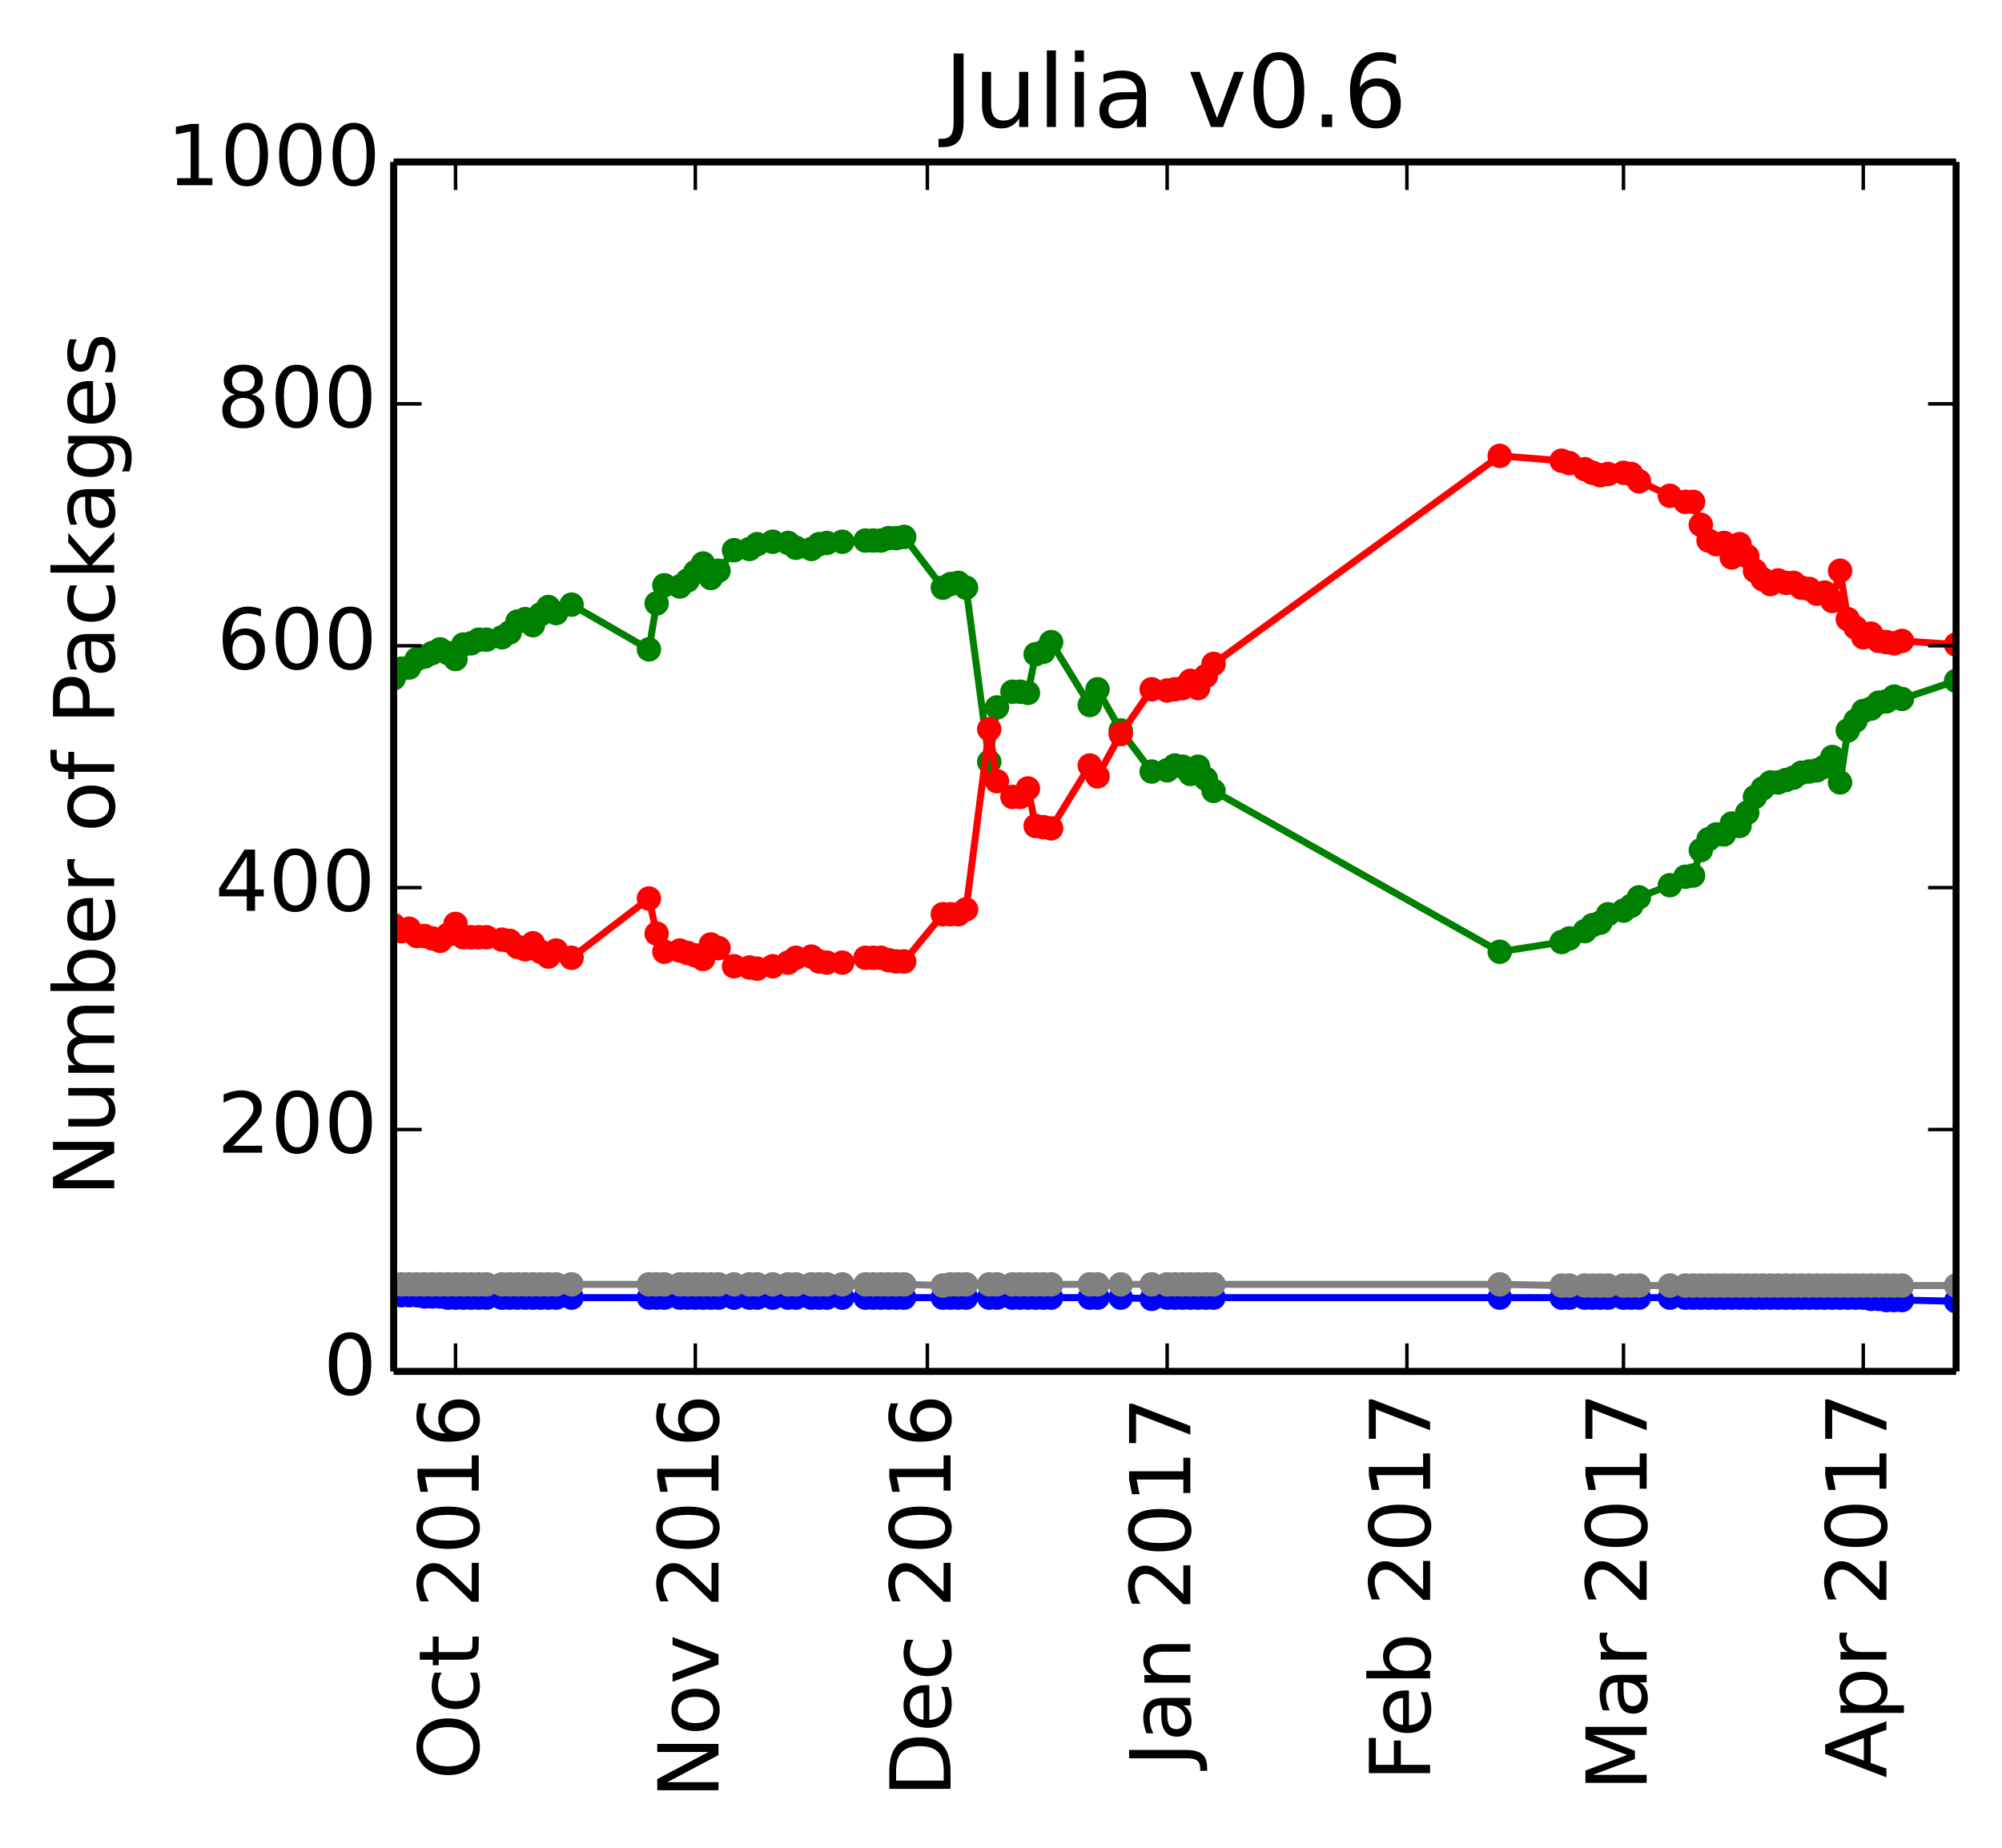 <?xml version="1.0" encoding="utf-8" standalone="no"?>
<!DOCTYPE svg PUBLIC "-//W3C//DTD SVG 1.1//EN"
  "http://www.w3.org/Graphics/SVG/1.1/DTD/svg11.dtd">
<!-- Created with matplotlib (http://matplotlib.org/) -->
<svg height="264pt" version="1.1" viewBox="0 0 286 264" width="286pt" xmlns="http://www.w3.org/2000/svg" xmlns:xlink="http://www.w3.org/1999/xlink">
 <defs>
  <style type="text/css">
*{stroke-linecap:butt;stroke-linejoin:round;}
  </style>
 </defs>
 <g id="figure_1">
  <g id="patch_1">
   <path d="
M0 264.162
L286.639 264.162
L286.639 0
L0 0
z
" style="fill:#ffffff;"/>
  </g>
  <g id="axes_1">
   <g id="patch_2">
    <path d="
M56.239 195.942
L279.439 195.942
L279.439 23.142
L56.239 23.142
z
" style="fill:#ffffff;"/>
   </g>
   <g id="line2d_1"/>
   <g id="line2d_2"/>
   <g id="line2d_3"/>
   <g id="line2d_4"/>
   <g id="line2d_5"/>
   <g id="line2d_6">
    <path clip-path="url(#p5f2161c90b)" d="
M279.439 97.273
L271.704 99.865
L270.599 99.519
L269.494 100.211
L268.389 100.383
L267.284 101.247
L266.179 101.593
L265.074 102.975
L263.969 104.358
L262.864 111.788
L261.76 108.159
L260.655 109.542
L259.55 110.06
L258.445 110.233
L257.34 110.406
L256.235 111.097
L255.13 111.443
L254.025 111.788
L252.92 111.788
L251.815 112.652
L250.71 113.862
L249.605 116.108
L248.5 118.009
L247.395 117.663
L246.29 119.219
L245.185 119.219
L244.08 119.91
L242.975 121.465
L241.87 125.094
L240.765 125.267
L238.556 126.476
L234.136 128.204
L233.031 129.414
L231.926 130.105
L229.716 130.623
L228.611 131.833
L227.506 132.179
L226.401 133.043
L224.191 134.079
L223.086 134.598
L214.247 135.98
L173.364 112.998
L172.259 111.27
L171.154 109.542
L170.049 110.579
L168.944 109.542
L167.839 109.369
L166.734 110.06
L164.524 110.233
L160.104 104.358
L156.789 98.483
L155.684 100.729
L150.16 91.743
L149.055 93.126
L147.95 93.471
L146.845 99.001
L145.74 98.828
L144.635 98.828
L142.425 101.075
L141.32 108.851
L138.005 83.967
L136.9 83.276
L135.795 83.449
L134.69 83.967
L129.165 76.71
L128.061 76.883
L126.956 76.883
L125.851 77.228
L124.746 77.228
L123.641 77.228
L120.326 77.401
L118.116 77.574
L117.011 77.747
L115.906 78.438
L113.696 78.265
L112.591 77.574
L110.381 77.401
L108.171 77.747
L107.066 78.438
L104.857 78.611
L102.647 81.548
L101.542 82.585
L100.437 80.511
L99.332 81.721
L98.227 82.931
L97.122 83.795
L94.912 83.622
L93.807 86.214
L92.702 92.78
L81.653 86.387
L79.443 87.596
L78.338 86.732
L77.233 87.769
L76.128 89.324
L75.023 88.46
L73.918 88.806
L72.813 90.361
L71.708 91.052
L69.498 91.398
L68.393 91.398
L67.288 91.916
L66.183 92.089
L65.078 94.163
L63.973 93.299
L62.868 92.78
L61.764 93.299
L60.659 93.817
L59.554 94.163
L58.449 95.372
L57.344 95.545
L56.239 96.927" style="fill:none;stroke:#008000;stroke-linecap:square;"/>
    <defs>
     <path d="
M0 1.5
C0.398 1.5 0.779 1.342 1.061 1.061
C1.342 0.779 1.5 0.398 1.5 0
C1.5 -0.398 1.342 -0.779 1.061 -1.061
C0.779 -1.342 0.398 -1.5 0 -1.5
C-0.398 -1.5 -0.779 -1.342 -1.061 -1.061
C-1.342 -0.779 -1.5 -0.398 -1.5 0
C-1.5 0.398 -1.342 0.779 -1.061 1.061
C-0.779 1.342 -0.398 1.5 0 1.5
z
" id="mb0b177905e" style="stroke:#008000;stroke-width:0.5;"/>
    </defs>
    <g clip-path="url(#p5f2161c90b)">
     <use style="fill:#008000;stroke:#008000;stroke-width:0.5;" x="279.439" xlink:href="#mb0b177905e" y="97.273"/>
     <use style="fill:#008000;stroke:#008000;stroke-width:0.5;" x="271.704" xlink:href="#mb0b177905e" y="99.865"/>
     <use style="fill:#008000;stroke:#008000;stroke-width:0.5;" x="270.599" xlink:href="#mb0b177905e" y="99.519"/>
     <use style="fill:#008000;stroke:#008000;stroke-width:0.5;" x="269.494" xlink:href="#mb0b177905e" y="100.211"/>
     <use style="fill:#008000;stroke:#008000;stroke-width:0.5;" x="268.389" xlink:href="#mb0b177905e" y="100.383"/>
     <use style="fill:#008000;stroke:#008000;stroke-width:0.5;" x="267.284" xlink:href="#mb0b177905e" y="101.247"/>
     <use style="fill:#008000;stroke:#008000;stroke-width:0.5;" x="266.179" xlink:href="#mb0b177905e" y="101.593"/>
     <use style="fill:#008000;stroke:#008000;stroke-width:0.5;" x="265.074" xlink:href="#mb0b177905e" y="102.975"/>
     <use style="fill:#008000;stroke:#008000;stroke-width:0.5;" x="263.969" xlink:href="#mb0b177905e" y="104.358"/>
     <use style="fill:#008000;stroke:#008000;stroke-width:0.5;" x="262.864" xlink:href="#mb0b177905e" y="111.788"/>
     <use style="fill:#008000;stroke:#008000;stroke-width:0.5;" x="261.76" xlink:href="#mb0b177905e" y="108.159"/>
     <use style="fill:#008000;stroke:#008000;stroke-width:0.5;" x="260.655" xlink:href="#mb0b177905e" y="109.542"/>
     <use style="fill:#008000;stroke:#008000;stroke-width:0.5;" x="259.55" xlink:href="#mb0b177905e" y="110.06"/>
     <use style="fill:#008000;stroke:#008000;stroke-width:0.5;" x="258.445" xlink:href="#mb0b177905e" y="110.233"/>
     <use style="fill:#008000;stroke:#008000;stroke-width:0.5;" x="257.34" xlink:href="#mb0b177905e" y="110.406"/>
     <use style="fill:#008000;stroke:#008000;stroke-width:0.5;" x="256.235" xlink:href="#mb0b177905e" y="111.097"/>
     <use style="fill:#008000;stroke:#008000;stroke-width:0.5;" x="255.13" xlink:href="#mb0b177905e" y="111.443"/>
     <use style="fill:#008000;stroke:#008000;stroke-width:0.5;" x="254.025" xlink:href="#mb0b177905e" y="111.788"/>
     <use style="fill:#008000;stroke:#008000;stroke-width:0.5;" x="252.92" xlink:href="#mb0b177905e" y="111.788"/>
     <use style="fill:#008000;stroke:#008000;stroke-width:0.5;" x="251.815" xlink:href="#mb0b177905e" y="112.652"/>
     <use style="fill:#008000;stroke:#008000;stroke-width:0.5;" x="250.71" xlink:href="#mb0b177905e" y="113.862"/>
     <use style="fill:#008000;stroke:#008000;stroke-width:0.5;" x="249.605" xlink:href="#mb0b177905e" y="116.108"/>
     <use style="fill:#008000;stroke:#008000;stroke-width:0.5;" x="248.5" xlink:href="#mb0b177905e" y="118.009"/>
     <use style="fill:#008000;stroke:#008000;stroke-width:0.5;" x="247.395" xlink:href="#mb0b177905e" y="117.663"/>
     <use style="fill:#008000;stroke:#008000;stroke-width:0.5;" x="246.29" xlink:href="#mb0b177905e" y="119.219"/>
     <use style="fill:#008000;stroke:#008000;stroke-width:0.5;" x="245.185" xlink:href="#mb0b177905e" y="119.219"/>
     <use style="fill:#008000;stroke:#008000;stroke-width:0.5;" x="244.08" xlink:href="#mb0b177905e" y="119.91"/>
     <use style="fill:#008000;stroke:#008000;stroke-width:0.5;" x="242.975" xlink:href="#mb0b177905e" y="121.465"/>
     <use style="fill:#008000;stroke:#008000;stroke-width:0.5;" x="241.87" xlink:href="#mb0b177905e" y="125.094"/>
     <use style="fill:#008000;stroke:#008000;stroke-width:0.5;" x="240.765" xlink:href="#mb0b177905e" y="125.267"/>
     <use style="fill:#008000;stroke:#008000;stroke-width:0.5;" x="238.556" xlink:href="#mb0b177905e" y="126.476"/>
     <use style="fill:#008000;stroke:#008000;stroke-width:0.5;" x="234.136" xlink:href="#mb0b177905e" y="128.204"/>
     <use style="fill:#008000;stroke:#008000;stroke-width:0.5;" x="233.031" xlink:href="#mb0b177905e" y="129.414"/>
     <use style="fill:#008000;stroke:#008000;stroke-width:0.5;" x="231.926" xlink:href="#mb0b177905e" y="130.105"/>
     <use style="fill:#008000;stroke:#008000;stroke-width:0.5;" x="229.716" xlink:href="#mb0b177905e" y="130.623"/>
     <use style="fill:#008000;stroke:#008000;stroke-width:0.5;" x="228.611" xlink:href="#mb0b177905e" y="131.833"/>
     <use style="fill:#008000;stroke:#008000;stroke-width:0.5;" x="227.506" xlink:href="#mb0b177905e" y="132.179"/>
     <use style="fill:#008000;stroke:#008000;stroke-width:0.5;" x="226.401" xlink:href="#mb0b177905e" y="133.043"/>
     <use style="fill:#008000;stroke:#008000;stroke-width:0.5;" x="224.191" xlink:href="#mb0b177905e" y="134.079"/>
     <use style="fill:#008000;stroke:#008000;stroke-width:0.5;" x="223.086" xlink:href="#mb0b177905e" y="134.598"/>
     <use style="fill:#008000;stroke:#008000;stroke-width:0.5;" x="214.247" xlink:href="#mb0b177905e" y="135.98"/>
     <use style="fill:#008000;stroke:#008000;stroke-width:0.5;" x="173.364" xlink:href="#mb0b177905e" y="112.998"/>
     <use style="fill:#008000;stroke:#008000;stroke-width:0.5;" x="172.259" xlink:href="#mb0b177905e" y="111.27"/>
     <use style="fill:#008000;stroke:#008000;stroke-width:0.5;" x="171.154" xlink:href="#mb0b177905e" y="109.542"/>
     <use style="fill:#008000;stroke:#008000;stroke-width:0.5;" x="170.049" xlink:href="#mb0b177905e" y="110.579"/>
     <use style="fill:#008000;stroke:#008000;stroke-width:0.5;" x="168.944" xlink:href="#mb0b177905e" y="109.542"/>
     <use style="fill:#008000;stroke:#008000;stroke-width:0.5;" x="167.839" xlink:href="#mb0b177905e" y="109.369"/>
     <use style="fill:#008000;stroke:#008000;stroke-width:0.5;" x="166.734" xlink:href="#mb0b177905e" y="110.06"/>
     <use style="fill:#008000;stroke:#008000;stroke-width:0.5;" x="164.524" xlink:href="#mb0b177905e" y="110.233"/>
     <use style="fill:#008000;stroke:#008000;stroke-width:0.5;" x="160.104" xlink:href="#mb0b177905e" y="104.358"/>
     <use style="fill:#008000;stroke:#008000;stroke-width:0.5;" x="156.789" xlink:href="#mb0b177905e" y="98.483"/>
     <use style="fill:#008000;stroke:#008000;stroke-width:0.5;" x="155.684" xlink:href="#mb0b177905e" y="100.729"/>
     <use style="fill:#008000;stroke:#008000;stroke-width:0.5;" x="150.16" xlink:href="#mb0b177905e" y="91.743"/>
     <use style="fill:#008000;stroke:#008000;stroke-width:0.5;" x="149.055" xlink:href="#mb0b177905e" y="93.126"/>
     <use style="fill:#008000;stroke:#008000;stroke-width:0.5;" x="147.95" xlink:href="#mb0b177905e" y="93.471"/>
     <use style="fill:#008000;stroke:#008000;stroke-width:0.5;" x="146.845" xlink:href="#mb0b177905e" y="99.001"/>
     <use style="fill:#008000;stroke:#008000;stroke-width:0.5;" x="145.74" xlink:href="#mb0b177905e" y="98.828"/>
     <use style="fill:#008000;stroke:#008000;stroke-width:0.5;" x="144.635" xlink:href="#mb0b177905e" y="98.828"/>
     <use style="fill:#008000;stroke:#008000;stroke-width:0.5;" x="142.425" xlink:href="#mb0b177905e" y="101.075"/>
     <use style="fill:#008000;stroke:#008000;stroke-width:0.5;" x="141.32" xlink:href="#mb0b177905e" y="108.851"/>
     <use style="fill:#008000;stroke:#008000;stroke-width:0.5;" x="138.005" xlink:href="#mb0b177905e" y="83.967"/>
     <use style="fill:#008000;stroke:#008000;stroke-width:0.5;" x="136.9" xlink:href="#mb0b177905e" y="83.276"/>
     <use style="fill:#008000;stroke:#008000;stroke-width:0.5;" x="135.795" xlink:href="#mb0b177905e" y="83.449"/>
     <use style="fill:#008000;stroke:#008000;stroke-width:0.5;" x="134.69" xlink:href="#mb0b177905e" y="83.967"/>
     <use style="fill:#008000;stroke:#008000;stroke-width:0.5;" x="129.165" xlink:href="#mb0b177905e" y="76.71"/>
     <use style="fill:#008000;stroke:#008000;stroke-width:0.5;" x="128.061" xlink:href="#mb0b177905e" y="76.883"/>
     <use style="fill:#008000;stroke:#008000;stroke-width:0.5;" x="126.956" xlink:href="#mb0b177905e" y="76.883"/>
     <use style="fill:#008000;stroke:#008000;stroke-width:0.5;" x="125.851" xlink:href="#mb0b177905e" y="77.228"/>
     <use style="fill:#008000;stroke:#008000;stroke-width:0.5;" x="124.746" xlink:href="#mb0b177905e" y="77.228"/>
     <use style="fill:#008000;stroke:#008000;stroke-width:0.5;" x="123.641" xlink:href="#mb0b177905e" y="77.228"/>
     <use style="fill:#008000;stroke:#008000;stroke-width:0.5;" x="120.326" xlink:href="#mb0b177905e" y="77.401"/>
     <use style="fill:#008000;stroke:#008000;stroke-width:0.5;" x="118.116" xlink:href="#mb0b177905e" y="77.574"/>
     <use style="fill:#008000;stroke:#008000;stroke-width:0.5;" x="117.011" xlink:href="#mb0b177905e" y="77.747"/>
     <use style="fill:#008000;stroke:#008000;stroke-width:0.5;" x="115.906" xlink:href="#mb0b177905e" y="78.438"/>
     <use style="fill:#008000;stroke:#008000;stroke-width:0.5;" x="113.696" xlink:href="#mb0b177905e" y="78.265"/>
     <use style="fill:#008000;stroke:#008000;stroke-width:0.5;" x="112.591" xlink:href="#mb0b177905e" y="77.574"/>
     <use style="fill:#008000;stroke:#008000;stroke-width:0.5;" x="110.381" xlink:href="#mb0b177905e" y="77.401"/>
     <use style="fill:#008000;stroke:#008000;stroke-width:0.5;" x="108.171" xlink:href="#mb0b177905e" y="77.747"/>
     <use style="fill:#008000;stroke:#008000;stroke-width:0.5;" x="107.066" xlink:href="#mb0b177905e" y="78.438"/>
     <use style="fill:#008000;stroke:#008000;stroke-width:0.5;" x="104.857" xlink:href="#mb0b177905e" y="78.611"/>
     <use style="fill:#008000;stroke:#008000;stroke-width:0.5;" x="102.647" xlink:href="#mb0b177905e" y="81.548"/>
     <use style="fill:#008000;stroke:#008000;stroke-width:0.5;" x="101.542" xlink:href="#mb0b177905e" y="82.585"/>
     <use style="fill:#008000;stroke:#008000;stroke-width:0.5;" x="100.437" xlink:href="#mb0b177905e" y="80.511"/>
     <use style="fill:#008000;stroke:#008000;stroke-width:0.5;" x="99.332" xlink:href="#mb0b177905e" y="81.721"/>
     <use style="fill:#008000;stroke:#008000;stroke-width:0.5;" x="98.227" xlink:href="#mb0b177905e" y="82.931"/>
     <use style="fill:#008000;stroke:#008000;stroke-width:0.5;" x="97.122" xlink:href="#mb0b177905e" y="83.795"/>
     <use style="fill:#008000;stroke:#008000;stroke-width:0.5;" x="94.912" xlink:href="#mb0b177905e" y="83.622"/>
     <use style="fill:#008000;stroke:#008000;stroke-width:0.5;" x="93.807" xlink:href="#mb0b177905e" y="86.214"/>
     <use style="fill:#008000;stroke:#008000;stroke-width:0.5;" x="92.702" xlink:href="#mb0b177905e" y="92.78"/>
     <use style="fill:#008000;stroke:#008000;stroke-width:0.5;" x="81.653" xlink:href="#mb0b177905e" y="86.387"/>
     <use style="fill:#008000;stroke:#008000;stroke-width:0.5;" x="79.443" xlink:href="#mb0b177905e" y="87.596"/>
     <use style="fill:#008000;stroke:#008000;stroke-width:0.5;" x="78.338" xlink:href="#mb0b177905e" y="86.732"/>
     <use style="fill:#008000;stroke:#008000;stroke-width:0.5;" x="77.233" xlink:href="#mb0b177905e" y="87.769"/>
     <use style="fill:#008000;stroke:#008000;stroke-width:0.5;" x="76.128" xlink:href="#mb0b177905e" y="89.324"/>
     <use style="fill:#008000;stroke:#008000;stroke-width:0.5;" x="75.023" xlink:href="#mb0b177905e" y="88.46"/>
     <use style="fill:#008000;stroke:#008000;stroke-width:0.5;" x="73.918" xlink:href="#mb0b177905e" y="88.806"/>
     <use style="fill:#008000;stroke:#008000;stroke-width:0.5;" x="72.813" xlink:href="#mb0b177905e" y="90.361"/>
     <use style="fill:#008000;stroke:#008000;stroke-width:0.5;" x="71.708" xlink:href="#mb0b177905e" y="91.052"/>
     <use style="fill:#008000;stroke:#008000;stroke-width:0.5;" x="69.498" xlink:href="#mb0b177905e" y="91.398"/>
     <use style="fill:#008000;stroke:#008000;stroke-width:0.5;" x="68.393" xlink:href="#mb0b177905e" y="91.398"/>
     <use style="fill:#008000;stroke:#008000;stroke-width:0.5;" x="67.288" xlink:href="#mb0b177905e" y="91.916"/>
     <use style="fill:#008000;stroke:#008000;stroke-width:0.5;" x="66.183" xlink:href="#mb0b177905e" y="92.089"/>
     <use style="fill:#008000;stroke:#008000;stroke-width:0.5;" x="65.078" xlink:href="#mb0b177905e" y="94.163"/>
     <use style="fill:#008000;stroke:#008000;stroke-width:0.5;" x="63.973" xlink:href="#mb0b177905e" y="93.299"/>
     <use style="fill:#008000;stroke:#008000;stroke-width:0.5;" x="62.868" xlink:href="#mb0b177905e" y="92.78"/>
     <use style="fill:#008000;stroke:#008000;stroke-width:0.5;" x="61.764" xlink:href="#mb0b177905e" y="93.299"/>
     <use style="fill:#008000;stroke:#008000;stroke-width:0.5;" x="60.659" xlink:href="#mb0b177905e" y="93.817"/>
     <use style="fill:#008000;stroke:#008000;stroke-width:0.5;" x="59.554" xlink:href="#mb0b177905e" y="94.163"/>
     <use style="fill:#008000;stroke:#008000;stroke-width:0.5;" x="58.449" xlink:href="#mb0b177905e" y="95.372"/>
     <use style="fill:#008000;stroke:#008000;stroke-width:0.5;" x="57.344" xlink:href="#mb0b177905e" y="95.545"/>
     <use style="fill:#008000;stroke:#008000;stroke-width:0.5;" x="56.239" xlink:href="#mb0b177905e" y="96.927"/>
    </g>
   </g>
   <g id="line2d_7">
    <path clip-path="url(#p5f2161c90b)" d="
M279.439 92.089
L271.704 91.571
L270.599 91.916
L269.494 91.743
L268.389 91.571
L267.284 90.534
L266.179 91.052
L265.074 89.67
L263.969 88.46
L262.864 81.548
L261.76 85.868
L260.655 84.659
L259.55 84.831
L258.445 84.14
L257.34 83.967
L256.235 83.276
L255.13 83.276
L254.025 82.931
L252.92 83.449
L251.815 82.758
L250.71 81.548
L249.605 79.475
L248.5 77.747
L247.395 79.647
L246.29 77.574
L245.185 77.747
L244.08 77.228
L242.975 74.982
L241.87 71.699
L240.765 71.699
L238.556 70.835
L234.136 68.761
L233.031 67.724
L231.926 67.551
L229.716 67.724
L228.611 67.897
L227.506 67.551
L226.401 67.033
L224.191 66.169
L223.086 65.823
L214.247 65.132
L173.364 94.854
L172.259 96.582
L171.154 98.31
L170.049 97.273
L168.944 98.31
L167.839 98.483
L166.734 98.655
L164.524 98.483
L160.104 104.876
L156.789 110.924
L155.684 109.369
L150.16 118.355
L149.055 118.182
L147.95 118.009
L146.845 112.652
L145.74 113.862
L144.635 113.862
L142.425 111.615
L141.32 104.185
L138.005 129.932
L136.9 130.623
L135.795 130.623
L134.69 130.623
L129.165 137.363
L128.061 137.363
L126.956 137.19
L125.851 136.844
L124.746 136.844
L123.641 136.844
L120.326 137.535
L118.116 137.535
L117.011 137.363
L115.906 136.671
L113.696 136.844
L112.591 137.535
L110.381 138.054
L108.171 138.399
L107.066 138.227
L104.857 138.054
L102.647 135.462
L101.542 134.943
L100.437 137.017
L99.332 136.499
L98.227 136.153
L97.122 135.807
L94.912 135.98
L93.807 133.388
L92.702 128.377
L81.653 136.844
L79.443 135.807
L78.338 136.671
L77.233 135.98
L76.128 134.771
L75.023 135.635
L73.918 135.289
L72.813 134.425
L71.708 134.252
L69.498 133.907
L68.393 133.907
L67.288 133.907
L66.183 133.907
L65.078 132.006
L63.973 133.561
L62.868 134.425
L61.764 134.079
L60.659 133.734
L59.554 133.734
L58.449 132.697
L57.344 133.043
L56.239 132.179" style="fill:none;stroke:#ff0000;stroke-linecap:square;"/>
    <defs>
     <path d="
M0 1.5
C0.398 1.5 0.779 1.342 1.061 1.061
C1.342 0.779 1.5 0.398 1.5 0
C1.5 -0.398 1.342 -0.779 1.061 -1.061
C0.779 -1.342 0.398 -1.5 0 -1.5
C-0.398 -1.5 -0.779 -1.342 -1.061 -1.061
C-1.342 -0.779 -1.5 -0.398 -1.5 0
C-1.5 0.398 -1.342 0.779 -1.061 1.061
C-0.779 1.342 -0.398 1.5 0 1.5
z
" id="ma07bdd5909" style="stroke:#ff0000;stroke-width:0.5;"/>
    </defs>
    <g clip-path="url(#p5f2161c90b)">
     <use style="fill:#ff0000;stroke:#ff0000;stroke-width:0.5;" x="279.439" xlink:href="#ma07bdd5909" y="92.089"/>
     <use style="fill:#ff0000;stroke:#ff0000;stroke-width:0.5;" x="271.704" xlink:href="#ma07bdd5909" y="91.571"/>
     <use style="fill:#ff0000;stroke:#ff0000;stroke-width:0.5;" x="270.599" xlink:href="#ma07bdd5909" y="91.916"/>
     <use style="fill:#ff0000;stroke:#ff0000;stroke-width:0.5;" x="269.494" xlink:href="#ma07bdd5909" y="91.743"/>
     <use style="fill:#ff0000;stroke:#ff0000;stroke-width:0.5;" x="268.389" xlink:href="#ma07bdd5909" y="91.571"/>
     <use style="fill:#ff0000;stroke:#ff0000;stroke-width:0.5;" x="267.284" xlink:href="#ma07bdd5909" y="90.534"/>
     <use style="fill:#ff0000;stroke:#ff0000;stroke-width:0.5;" x="266.179" xlink:href="#ma07bdd5909" y="91.052"/>
     <use style="fill:#ff0000;stroke:#ff0000;stroke-width:0.5;" x="265.074" xlink:href="#ma07bdd5909" y="89.67"/>
     <use style="fill:#ff0000;stroke:#ff0000;stroke-width:0.5;" x="263.969" xlink:href="#ma07bdd5909" y="88.46"/>
     <use style="fill:#ff0000;stroke:#ff0000;stroke-width:0.5;" x="262.864" xlink:href="#ma07bdd5909" y="81.548"/>
     <use style="fill:#ff0000;stroke:#ff0000;stroke-width:0.5;" x="261.76" xlink:href="#ma07bdd5909" y="85.868"/>
     <use style="fill:#ff0000;stroke:#ff0000;stroke-width:0.5;" x="260.655" xlink:href="#ma07bdd5909" y="84.659"/>
     <use style="fill:#ff0000;stroke:#ff0000;stroke-width:0.5;" x="259.55" xlink:href="#ma07bdd5909" y="84.831"/>
     <use style="fill:#ff0000;stroke:#ff0000;stroke-width:0.5;" x="258.445" xlink:href="#ma07bdd5909" y="84.14"/>
     <use style="fill:#ff0000;stroke:#ff0000;stroke-width:0.5;" x="257.34" xlink:href="#ma07bdd5909" y="83.967"/>
     <use style="fill:#ff0000;stroke:#ff0000;stroke-width:0.5;" x="256.235" xlink:href="#ma07bdd5909" y="83.276"/>
     <use style="fill:#ff0000;stroke:#ff0000;stroke-width:0.5;" x="255.13" xlink:href="#ma07bdd5909" y="83.276"/>
     <use style="fill:#ff0000;stroke:#ff0000;stroke-width:0.5;" x="254.025" xlink:href="#ma07bdd5909" y="82.931"/>
     <use style="fill:#ff0000;stroke:#ff0000;stroke-width:0.5;" x="252.92" xlink:href="#ma07bdd5909" y="83.449"/>
     <use style="fill:#ff0000;stroke:#ff0000;stroke-width:0.5;" x="251.815" xlink:href="#ma07bdd5909" y="82.758"/>
     <use style="fill:#ff0000;stroke:#ff0000;stroke-width:0.5;" x="250.71" xlink:href="#ma07bdd5909" y="81.548"/>
     <use style="fill:#ff0000;stroke:#ff0000;stroke-width:0.5;" x="249.605" xlink:href="#ma07bdd5909" y="79.475"/>
     <use style="fill:#ff0000;stroke:#ff0000;stroke-width:0.5;" x="248.5" xlink:href="#ma07bdd5909" y="77.747"/>
     <use style="fill:#ff0000;stroke:#ff0000;stroke-width:0.5;" x="247.395" xlink:href="#ma07bdd5909" y="79.647"/>
     <use style="fill:#ff0000;stroke:#ff0000;stroke-width:0.5;" x="246.29" xlink:href="#ma07bdd5909" y="77.574"/>
     <use style="fill:#ff0000;stroke:#ff0000;stroke-width:0.5;" x="245.185" xlink:href="#ma07bdd5909" y="77.747"/>
     <use style="fill:#ff0000;stroke:#ff0000;stroke-width:0.5;" x="244.08" xlink:href="#ma07bdd5909" y="77.228"/>
     <use style="fill:#ff0000;stroke:#ff0000;stroke-width:0.5;" x="242.975" xlink:href="#ma07bdd5909" y="74.982"/>
     <use style="fill:#ff0000;stroke:#ff0000;stroke-width:0.5;" x="241.87" xlink:href="#ma07bdd5909" y="71.699"/>
     <use style="fill:#ff0000;stroke:#ff0000;stroke-width:0.5;" x="240.765" xlink:href="#ma07bdd5909" y="71.699"/>
     <use style="fill:#ff0000;stroke:#ff0000;stroke-width:0.5;" x="238.556" xlink:href="#ma07bdd5909" y="70.835"/>
     <use style="fill:#ff0000;stroke:#ff0000;stroke-width:0.5;" x="234.136" xlink:href="#ma07bdd5909" y="68.761"/>
     <use style="fill:#ff0000;stroke:#ff0000;stroke-width:0.5;" x="233.031" xlink:href="#ma07bdd5909" y="67.724"/>
     <use style="fill:#ff0000;stroke:#ff0000;stroke-width:0.5;" x="231.926" xlink:href="#ma07bdd5909" y="67.551"/>
     <use style="fill:#ff0000;stroke:#ff0000;stroke-width:0.5;" x="229.716" xlink:href="#ma07bdd5909" y="67.724"/>
     <use style="fill:#ff0000;stroke:#ff0000;stroke-width:0.5;" x="228.611" xlink:href="#ma07bdd5909" y="67.897"/>
     <use style="fill:#ff0000;stroke:#ff0000;stroke-width:0.5;" x="227.506" xlink:href="#ma07bdd5909" y="67.551"/>
     <use style="fill:#ff0000;stroke:#ff0000;stroke-width:0.5;" x="226.401" xlink:href="#ma07bdd5909" y="67.033"/>
     <use style="fill:#ff0000;stroke:#ff0000;stroke-width:0.5;" x="224.191" xlink:href="#ma07bdd5909" y="66.169"/>
     <use style="fill:#ff0000;stroke:#ff0000;stroke-width:0.5;" x="223.086" xlink:href="#ma07bdd5909" y="65.823"/>
     <use style="fill:#ff0000;stroke:#ff0000;stroke-width:0.5;" x="214.247" xlink:href="#ma07bdd5909" y="65.132"/>
     <use style="fill:#ff0000;stroke:#ff0000;stroke-width:0.5;" x="173.364" xlink:href="#ma07bdd5909" y="94.854"/>
     <use style="fill:#ff0000;stroke:#ff0000;stroke-width:0.5;" x="172.259" xlink:href="#ma07bdd5909" y="96.582"/>
     <use style="fill:#ff0000;stroke:#ff0000;stroke-width:0.5;" x="171.154" xlink:href="#ma07bdd5909" y="98.31"/>
     <use style="fill:#ff0000;stroke:#ff0000;stroke-width:0.5;" x="170.049" xlink:href="#ma07bdd5909" y="97.273"/>
     <use style="fill:#ff0000;stroke:#ff0000;stroke-width:0.5;" x="168.944" xlink:href="#ma07bdd5909" y="98.31"/>
     <use style="fill:#ff0000;stroke:#ff0000;stroke-width:0.5;" x="167.839" xlink:href="#ma07bdd5909" y="98.483"/>
     <use style="fill:#ff0000;stroke:#ff0000;stroke-width:0.5;" x="166.734" xlink:href="#ma07bdd5909" y="98.655"/>
     <use style="fill:#ff0000;stroke:#ff0000;stroke-width:0.5;" x="164.524" xlink:href="#ma07bdd5909" y="98.483"/>
     <use style="fill:#ff0000;stroke:#ff0000;stroke-width:0.5;" x="160.104" xlink:href="#ma07bdd5909" y="104.876"/>
     <use style="fill:#ff0000;stroke:#ff0000;stroke-width:0.5;" x="156.789" xlink:href="#ma07bdd5909" y="110.924"/>
     <use style="fill:#ff0000;stroke:#ff0000;stroke-width:0.5;" x="155.684" xlink:href="#ma07bdd5909" y="109.369"/>
     <use style="fill:#ff0000;stroke:#ff0000;stroke-width:0.5;" x="150.16" xlink:href="#ma07bdd5909" y="118.355"/>
     <use style="fill:#ff0000;stroke:#ff0000;stroke-width:0.5;" x="149.055" xlink:href="#ma07bdd5909" y="118.182"/>
     <use style="fill:#ff0000;stroke:#ff0000;stroke-width:0.5;" x="147.95" xlink:href="#ma07bdd5909" y="118.009"/>
     <use style="fill:#ff0000;stroke:#ff0000;stroke-width:0.5;" x="146.845" xlink:href="#ma07bdd5909" y="112.652"/>
     <use style="fill:#ff0000;stroke:#ff0000;stroke-width:0.5;" x="145.74" xlink:href="#ma07bdd5909" y="113.862"/>
     <use style="fill:#ff0000;stroke:#ff0000;stroke-width:0.5;" x="144.635" xlink:href="#ma07bdd5909" y="113.862"/>
     <use style="fill:#ff0000;stroke:#ff0000;stroke-width:0.5;" x="142.425" xlink:href="#ma07bdd5909" y="111.615"/>
     <use style="fill:#ff0000;stroke:#ff0000;stroke-width:0.5;" x="141.32" xlink:href="#ma07bdd5909" y="104.185"/>
     <use style="fill:#ff0000;stroke:#ff0000;stroke-width:0.5;" x="138.005" xlink:href="#ma07bdd5909" y="129.932"/>
     <use style="fill:#ff0000;stroke:#ff0000;stroke-width:0.5;" x="136.9" xlink:href="#ma07bdd5909" y="130.623"/>
     <use style="fill:#ff0000;stroke:#ff0000;stroke-width:0.5;" x="135.795" xlink:href="#ma07bdd5909" y="130.623"/>
     <use style="fill:#ff0000;stroke:#ff0000;stroke-width:0.5;" x="134.69" xlink:href="#ma07bdd5909" y="130.623"/>
     <use style="fill:#ff0000;stroke:#ff0000;stroke-width:0.5;" x="129.165" xlink:href="#ma07bdd5909" y="137.363"/>
     <use style="fill:#ff0000;stroke:#ff0000;stroke-width:0.5;" x="128.061" xlink:href="#ma07bdd5909" y="137.363"/>
     <use style="fill:#ff0000;stroke:#ff0000;stroke-width:0.5;" x="126.956" xlink:href="#ma07bdd5909" y="137.19"/>
     <use style="fill:#ff0000;stroke:#ff0000;stroke-width:0.5;" x="125.851" xlink:href="#ma07bdd5909" y="136.844"/>
     <use style="fill:#ff0000;stroke:#ff0000;stroke-width:0.5;" x="124.746" xlink:href="#ma07bdd5909" y="136.844"/>
     <use style="fill:#ff0000;stroke:#ff0000;stroke-width:0.5;" x="123.641" xlink:href="#ma07bdd5909" y="136.844"/>
     <use style="fill:#ff0000;stroke:#ff0000;stroke-width:0.5;" x="120.326" xlink:href="#ma07bdd5909" y="137.535"/>
     <use style="fill:#ff0000;stroke:#ff0000;stroke-width:0.5;" x="118.116" xlink:href="#ma07bdd5909" y="137.535"/>
     <use style="fill:#ff0000;stroke:#ff0000;stroke-width:0.5;" x="117.011" xlink:href="#ma07bdd5909" y="137.363"/>
     <use style="fill:#ff0000;stroke:#ff0000;stroke-width:0.5;" x="115.906" xlink:href="#ma07bdd5909" y="136.671"/>
     <use style="fill:#ff0000;stroke:#ff0000;stroke-width:0.5;" x="113.696" xlink:href="#ma07bdd5909" y="136.844"/>
     <use style="fill:#ff0000;stroke:#ff0000;stroke-width:0.5;" x="112.591" xlink:href="#ma07bdd5909" y="137.535"/>
     <use style="fill:#ff0000;stroke:#ff0000;stroke-width:0.5;" x="110.381" xlink:href="#ma07bdd5909" y="138.054"/>
     <use style="fill:#ff0000;stroke:#ff0000;stroke-width:0.5;" x="108.171" xlink:href="#ma07bdd5909" y="138.399"/>
     <use style="fill:#ff0000;stroke:#ff0000;stroke-width:0.5;" x="107.066" xlink:href="#ma07bdd5909" y="138.227"/>
     <use style="fill:#ff0000;stroke:#ff0000;stroke-width:0.5;" x="104.857" xlink:href="#ma07bdd5909" y="138.054"/>
     <use style="fill:#ff0000;stroke:#ff0000;stroke-width:0.5;" x="102.647" xlink:href="#ma07bdd5909" y="135.462"/>
     <use style="fill:#ff0000;stroke:#ff0000;stroke-width:0.5;" x="101.542" xlink:href="#ma07bdd5909" y="134.943"/>
     <use style="fill:#ff0000;stroke:#ff0000;stroke-width:0.5;" x="100.437" xlink:href="#ma07bdd5909" y="137.017"/>
     <use style="fill:#ff0000;stroke:#ff0000;stroke-width:0.5;" x="99.332" xlink:href="#ma07bdd5909" y="136.499"/>
     <use style="fill:#ff0000;stroke:#ff0000;stroke-width:0.5;" x="98.227" xlink:href="#ma07bdd5909" y="136.153"/>
     <use style="fill:#ff0000;stroke:#ff0000;stroke-width:0.5;" x="97.122" xlink:href="#ma07bdd5909" y="135.807"/>
     <use style="fill:#ff0000;stroke:#ff0000;stroke-width:0.5;" x="94.912" xlink:href="#ma07bdd5909" y="135.98"/>
     <use style="fill:#ff0000;stroke:#ff0000;stroke-width:0.5;" x="93.807" xlink:href="#ma07bdd5909" y="133.388"/>
     <use style="fill:#ff0000;stroke:#ff0000;stroke-width:0.5;" x="92.702" xlink:href="#ma07bdd5909" y="128.377"/>
     <use style="fill:#ff0000;stroke:#ff0000;stroke-width:0.5;" x="81.653" xlink:href="#ma07bdd5909" y="136.844"/>
     <use style="fill:#ff0000;stroke:#ff0000;stroke-width:0.5;" x="79.443" xlink:href="#ma07bdd5909" y="135.807"/>
     <use style="fill:#ff0000;stroke:#ff0000;stroke-width:0.5;" x="78.338" xlink:href="#ma07bdd5909" y="136.671"/>
     <use style="fill:#ff0000;stroke:#ff0000;stroke-width:0.5;" x="77.233" xlink:href="#ma07bdd5909" y="135.98"/>
     <use style="fill:#ff0000;stroke:#ff0000;stroke-width:0.5;" x="76.128" xlink:href="#ma07bdd5909" y="134.771"/>
     <use style="fill:#ff0000;stroke:#ff0000;stroke-width:0.5;" x="75.023" xlink:href="#ma07bdd5909" y="135.635"/>
     <use style="fill:#ff0000;stroke:#ff0000;stroke-width:0.5;" x="73.918" xlink:href="#ma07bdd5909" y="135.289"/>
     <use style="fill:#ff0000;stroke:#ff0000;stroke-width:0.5;" x="72.813" xlink:href="#ma07bdd5909" y="134.425"/>
     <use style="fill:#ff0000;stroke:#ff0000;stroke-width:0.5;" x="71.708" xlink:href="#ma07bdd5909" y="134.252"/>
     <use style="fill:#ff0000;stroke:#ff0000;stroke-width:0.5;" x="69.498" xlink:href="#ma07bdd5909" y="133.907"/>
     <use style="fill:#ff0000;stroke:#ff0000;stroke-width:0.5;" x="68.393" xlink:href="#ma07bdd5909" y="133.907"/>
     <use style="fill:#ff0000;stroke:#ff0000;stroke-width:0.5;" x="67.288" xlink:href="#ma07bdd5909" y="133.907"/>
     <use style="fill:#ff0000;stroke:#ff0000;stroke-width:0.5;" x="66.183" xlink:href="#ma07bdd5909" y="133.907"/>
     <use style="fill:#ff0000;stroke:#ff0000;stroke-width:0.5;" x="65.078" xlink:href="#ma07bdd5909" y="132.006"/>
     <use style="fill:#ff0000;stroke:#ff0000;stroke-width:0.5;" x="63.973" xlink:href="#ma07bdd5909" y="133.561"/>
     <use style="fill:#ff0000;stroke:#ff0000;stroke-width:0.5;" x="62.868" xlink:href="#ma07bdd5909" y="134.425"/>
     <use style="fill:#ff0000;stroke:#ff0000;stroke-width:0.5;" x="61.764" xlink:href="#ma07bdd5909" y="134.079"/>
     <use style="fill:#ff0000;stroke:#ff0000;stroke-width:0.5;" x="60.659" xlink:href="#ma07bdd5909" y="133.734"/>
     <use style="fill:#ff0000;stroke:#ff0000;stroke-width:0.5;" x="59.554" xlink:href="#ma07bdd5909" y="133.734"/>
     <use style="fill:#ff0000;stroke:#ff0000;stroke-width:0.5;" x="58.449" xlink:href="#ma07bdd5909" y="132.697"/>
     <use style="fill:#ff0000;stroke:#ff0000;stroke-width:0.5;" x="57.344" xlink:href="#ma07bdd5909" y="133.043"/>
     <use style="fill:#ff0000;stroke:#ff0000;stroke-width:0.5;" x="56.239" xlink:href="#ma07bdd5909" y="132.179"/>
    </g>
   </g>
   <g id="line2d_8">
    <path clip-path="url(#p5f2161c90b)" d="
M279.439 185.919
L271.704 185.747
L270.599 185.747
L269.494 185.747
L268.389 185.574
L267.284 185.574
L266.179 185.401
L265.074 185.401
L263.969 185.401
L262.864 185.401
L261.76 185.401
L260.655 185.401
L259.55 185.401
L258.445 185.401
L257.34 185.401
L256.235 185.401
L255.13 185.401
L254.025 185.401
L252.92 185.401
L251.815 185.401
L250.71 185.401
L249.605 185.401
L248.5 185.401
L247.395 185.401
L246.29 185.401
L245.185 185.401
L244.08 185.401
L242.975 185.401
L241.87 185.401
L240.765 185.401
L238.556 185.401
L234.136 185.401
L233.031 185.401
L231.926 185.401
L229.716 185.401
L228.611 185.401
L227.506 185.401
L226.401 185.401
L224.191 185.401
L223.086 185.401
L214.247 185.401
L173.364 185.401
L172.259 185.401
L171.154 185.401
L170.049 185.401
L168.944 185.401
L167.839 185.401
L166.734 185.401
L164.524 185.574
L160.104 185.401
L156.789 185.401
L155.684 185.401
L150.16 185.401
L149.055 185.401
L147.95 185.401
L146.845 185.401
L145.74 185.401
L144.635 185.401
L142.425 185.401
L141.32 185.401
L138.005 185.401
L136.9 185.401
L135.795 185.401
L134.69 185.401
L129.165 185.401
L128.061 185.401
L126.956 185.401
L125.851 185.401
L124.746 185.401
L123.641 185.401
L120.326 185.401
L118.116 185.401
L117.011 185.401
L115.906 185.401
L113.696 185.401
L112.591 185.401
L110.381 185.401
L108.171 185.401
L107.066 185.401
L104.857 185.401
L102.647 185.401
L101.542 185.401
L100.437 185.401
L99.332 185.401
L98.227 185.401
L97.122 185.401
L94.912 185.401
L93.807 185.401
L92.702 185.401
L81.653 185.401
L79.443 185.401
L78.338 185.401
L77.233 185.401
L76.128 185.401
L75.023 185.401
L73.918 185.401
L72.813 185.401
L71.708 185.401
L69.498 185.401
L68.393 185.401
L67.288 185.401
L66.183 185.401
L65.078 185.401
L63.973 185.401
L62.868 185.228
L61.764 185.228
L60.659 185.228
L59.554 185.055
L58.449 185.055
L57.344 185.055
L56.239 185.055" style="fill:none;stroke:#0000ff;stroke-linecap:square;"/>
    <defs>
     <path d="
M0 1.5
C0.398 1.5 0.779 1.342 1.061 1.061
C1.342 0.779 1.5 0.398 1.5 0
C1.5 -0.398 1.342 -0.779 1.061 -1.061
C0.779 -1.342 0.398 -1.5 0 -1.5
C-0.398 -1.5 -0.779 -1.342 -1.061 -1.061
C-1.342 -0.779 -1.5 -0.398 -1.5 0
C-1.5 0.398 -1.342 0.779 -1.061 1.061
C-0.779 1.342 -0.398 1.5 0 1.5
z
" id="m76a7ce5b4a" style="stroke:#0000ff;stroke-width:0.5;"/>
    </defs>
    <g clip-path="url(#p5f2161c90b)">
     <use style="fill:#0000ff;stroke:#0000ff;stroke-width:0.5;" x="279.439" xlink:href="#m76a7ce5b4a" y="185.919"/>
     <use style="fill:#0000ff;stroke:#0000ff;stroke-width:0.5;" x="271.704" xlink:href="#m76a7ce5b4a" y="185.747"/>
     <use style="fill:#0000ff;stroke:#0000ff;stroke-width:0.5;" x="270.599" xlink:href="#m76a7ce5b4a" y="185.747"/>
     <use style="fill:#0000ff;stroke:#0000ff;stroke-width:0.5;" x="269.494" xlink:href="#m76a7ce5b4a" y="185.747"/>
     <use style="fill:#0000ff;stroke:#0000ff;stroke-width:0.5;" x="268.389" xlink:href="#m76a7ce5b4a" y="185.574"/>
     <use style="fill:#0000ff;stroke:#0000ff;stroke-width:0.5;" x="267.284" xlink:href="#m76a7ce5b4a" y="185.574"/>
     <use style="fill:#0000ff;stroke:#0000ff;stroke-width:0.5;" x="266.179" xlink:href="#m76a7ce5b4a" y="185.401"/>
     <use style="fill:#0000ff;stroke:#0000ff;stroke-width:0.5;" x="265.074" xlink:href="#m76a7ce5b4a" y="185.401"/>
     <use style="fill:#0000ff;stroke:#0000ff;stroke-width:0.5;" x="263.969" xlink:href="#m76a7ce5b4a" y="185.401"/>
     <use style="fill:#0000ff;stroke:#0000ff;stroke-width:0.5;" x="262.864" xlink:href="#m76a7ce5b4a" y="185.401"/>
     <use style="fill:#0000ff;stroke:#0000ff;stroke-width:0.5;" x="261.76" xlink:href="#m76a7ce5b4a" y="185.401"/>
     <use style="fill:#0000ff;stroke:#0000ff;stroke-width:0.5;" x="260.655" xlink:href="#m76a7ce5b4a" y="185.401"/>
     <use style="fill:#0000ff;stroke:#0000ff;stroke-width:0.5;" x="259.55" xlink:href="#m76a7ce5b4a" y="185.401"/>
     <use style="fill:#0000ff;stroke:#0000ff;stroke-width:0.5;" x="258.445" xlink:href="#m76a7ce5b4a" y="185.401"/>
     <use style="fill:#0000ff;stroke:#0000ff;stroke-width:0.5;" x="257.34" xlink:href="#m76a7ce5b4a" y="185.401"/>
     <use style="fill:#0000ff;stroke:#0000ff;stroke-width:0.5;" x="256.235" xlink:href="#m76a7ce5b4a" y="185.401"/>
     <use style="fill:#0000ff;stroke:#0000ff;stroke-width:0.5;" x="255.13" xlink:href="#m76a7ce5b4a" y="185.401"/>
     <use style="fill:#0000ff;stroke:#0000ff;stroke-width:0.5;" x="254.025" xlink:href="#m76a7ce5b4a" y="185.401"/>
     <use style="fill:#0000ff;stroke:#0000ff;stroke-width:0.5;" x="252.92" xlink:href="#m76a7ce5b4a" y="185.401"/>
     <use style="fill:#0000ff;stroke:#0000ff;stroke-width:0.5;" x="251.815" xlink:href="#m76a7ce5b4a" y="185.401"/>
     <use style="fill:#0000ff;stroke:#0000ff;stroke-width:0.5;" x="250.71" xlink:href="#m76a7ce5b4a" y="185.401"/>
     <use style="fill:#0000ff;stroke:#0000ff;stroke-width:0.5;" x="249.605" xlink:href="#m76a7ce5b4a" y="185.401"/>
     <use style="fill:#0000ff;stroke:#0000ff;stroke-width:0.5;" x="248.5" xlink:href="#m76a7ce5b4a" y="185.401"/>
     <use style="fill:#0000ff;stroke:#0000ff;stroke-width:0.5;" x="247.395" xlink:href="#m76a7ce5b4a" y="185.401"/>
     <use style="fill:#0000ff;stroke:#0000ff;stroke-width:0.5;" x="246.29" xlink:href="#m76a7ce5b4a" y="185.401"/>
     <use style="fill:#0000ff;stroke:#0000ff;stroke-width:0.5;" x="245.185" xlink:href="#m76a7ce5b4a" y="185.401"/>
     <use style="fill:#0000ff;stroke:#0000ff;stroke-width:0.5;" x="244.08" xlink:href="#m76a7ce5b4a" y="185.401"/>
     <use style="fill:#0000ff;stroke:#0000ff;stroke-width:0.5;" x="242.975" xlink:href="#m76a7ce5b4a" y="185.401"/>
     <use style="fill:#0000ff;stroke:#0000ff;stroke-width:0.5;" x="241.87" xlink:href="#m76a7ce5b4a" y="185.401"/>
     <use style="fill:#0000ff;stroke:#0000ff;stroke-width:0.5;" x="240.765" xlink:href="#m76a7ce5b4a" y="185.401"/>
     <use style="fill:#0000ff;stroke:#0000ff;stroke-width:0.5;" x="238.556" xlink:href="#m76a7ce5b4a" y="185.401"/>
     <use style="fill:#0000ff;stroke:#0000ff;stroke-width:0.5;" x="234.136" xlink:href="#m76a7ce5b4a" y="185.401"/>
     <use style="fill:#0000ff;stroke:#0000ff;stroke-width:0.5;" x="233.031" xlink:href="#m76a7ce5b4a" y="185.401"/>
     <use style="fill:#0000ff;stroke:#0000ff;stroke-width:0.5;" x="231.926" xlink:href="#m76a7ce5b4a" y="185.401"/>
     <use style="fill:#0000ff;stroke:#0000ff;stroke-width:0.5;" x="229.716" xlink:href="#m76a7ce5b4a" y="185.401"/>
     <use style="fill:#0000ff;stroke:#0000ff;stroke-width:0.5;" x="228.611" xlink:href="#m76a7ce5b4a" y="185.401"/>
     <use style="fill:#0000ff;stroke:#0000ff;stroke-width:0.5;" x="227.506" xlink:href="#m76a7ce5b4a" y="185.401"/>
     <use style="fill:#0000ff;stroke:#0000ff;stroke-width:0.5;" x="226.401" xlink:href="#m76a7ce5b4a" y="185.401"/>
     <use style="fill:#0000ff;stroke:#0000ff;stroke-width:0.5;" x="224.191" xlink:href="#m76a7ce5b4a" y="185.401"/>
     <use style="fill:#0000ff;stroke:#0000ff;stroke-width:0.5;" x="223.086" xlink:href="#m76a7ce5b4a" y="185.401"/>
     <use style="fill:#0000ff;stroke:#0000ff;stroke-width:0.5;" x="214.247" xlink:href="#m76a7ce5b4a" y="185.401"/>
     <use style="fill:#0000ff;stroke:#0000ff;stroke-width:0.5;" x="173.364" xlink:href="#m76a7ce5b4a" y="185.401"/>
     <use style="fill:#0000ff;stroke:#0000ff;stroke-width:0.5;" x="172.259" xlink:href="#m76a7ce5b4a" y="185.401"/>
     <use style="fill:#0000ff;stroke:#0000ff;stroke-width:0.5;" x="171.154" xlink:href="#m76a7ce5b4a" y="185.401"/>
     <use style="fill:#0000ff;stroke:#0000ff;stroke-width:0.5;" x="170.049" xlink:href="#m76a7ce5b4a" y="185.401"/>
     <use style="fill:#0000ff;stroke:#0000ff;stroke-width:0.5;" x="168.944" xlink:href="#m76a7ce5b4a" y="185.401"/>
     <use style="fill:#0000ff;stroke:#0000ff;stroke-width:0.5;" x="167.839" xlink:href="#m76a7ce5b4a" y="185.401"/>
     <use style="fill:#0000ff;stroke:#0000ff;stroke-width:0.5;" x="166.734" xlink:href="#m76a7ce5b4a" y="185.401"/>
     <use style="fill:#0000ff;stroke:#0000ff;stroke-width:0.5;" x="164.524" xlink:href="#m76a7ce5b4a" y="185.574"/>
     <use style="fill:#0000ff;stroke:#0000ff;stroke-width:0.5;" x="160.104" xlink:href="#m76a7ce5b4a" y="185.401"/>
     <use style="fill:#0000ff;stroke:#0000ff;stroke-width:0.5;" x="156.789" xlink:href="#m76a7ce5b4a" y="185.401"/>
     <use style="fill:#0000ff;stroke:#0000ff;stroke-width:0.5;" x="155.684" xlink:href="#m76a7ce5b4a" y="185.401"/>
     <use style="fill:#0000ff;stroke:#0000ff;stroke-width:0.5;" x="150.16" xlink:href="#m76a7ce5b4a" y="185.401"/>
     <use style="fill:#0000ff;stroke:#0000ff;stroke-width:0.5;" x="149.055" xlink:href="#m76a7ce5b4a" y="185.401"/>
     <use style="fill:#0000ff;stroke:#0000ff;stroke-width:0.5;" x="147.95" xlink:href="#m76a7ce5b4a" y="185.401"/>
     <use style="fill:#0000ff;stroke:#0000ff;stroke-width:0.5;" x="146.845" xlink:href="#m76a7ce5b4a" y="185.401"/>
     <use style="fill:#0000ff;stroke:#0000ff;stroke-width:0.5;" x="145.74" xlink:href="#m76a7ce5b4a" y="185.401"/>
     <use style="fill:#0000ff;stroke:#0000ff;stroke-width:0.5;" x="144.635" xlink:href="#m76a7ce5b4a" y="185.401"/>
     <use style="fill:#0000ff;stroke:#0000ff;stroke-width:0.5;" x="142.425" xlink:href="#m76a7ce5b4a" y="185.401"/>
     <use style="fill:#0000ff;stroke:#0000ff;stroke-width:0.5;" x="141.32" xlink:href="#m76a7ce5b4a" y="185.401"/>
     <use style="fill:#0000ff;stroke:#0000ff;stroke-width:0.5;" x="138.005" xlink:href="#m76a7ce5b4a" y="185.401"/>
     <use style="fill:#0000ff;stroke:#0000ff;stroke-width:0.5;" x="136.9" xlink:href="#m76a7ce5b4a" y="185.401"/>
     <use style="fill:#0000ff;stroke:#0000ff;stroke-width:0.5;" x="135.795" xlink:href="#m76a7ce5b4a" y="185.401"/>
     <use style="fill:#0000ff;stroke:#0000ff;stroke-width:0.5;" x="134.69" xlink:href="#m76a7ce5b4a" y="185.401"/>
     <use style="fill:#0000ff;stroke:#0000ff;stroke-width:0.5;" x="129.165" xlink:href="#m76a7ce5b4a" y="185.401"/>
     <use style="fill:#0000ff;stroke:#0000ff;stroke-width:0.5;" x="128.061" xlink:href="#m76a7ce5b4a" y="185.401"/>
     <use style="fill:#0000ff;stroke:#0000ff;stroke-width:0.5;" x="126.956" xlink:href="#m76a7ce5b4a" y="185.401"/>
     <use style="fill:#0000ff;stroke:#0000ff;stroke-width:0.5;" x="125.851" xlink:href="#m76a7ce5b4a" y="185.401"/>
     <use style="fill:#0000ff;stroke:#0000ff;stroke-width:0.5;" x="124.746" xlink:href="#m76a7ce5b4a" y="185.401"/>
     <use style="fill:#0000ff;stroke:#0000ff;stroke-width:0.5;" x="123.641" xlink:href="#m76a7ce5b4a" y="185.401"/>
     <use style="fill:#0000ff;stroke:#0000ff;stroke-width:0.5;" x="120.326" xlink:href="#m76a7ce5b4a" y="185.401"/>
     <use style="fill:#0000ff;stroke:#0000ff;stroke-width:0.5;" x="118.116" xlink:href="#m76a7ce5b4a" y="185.401"/>
     <use style="fill:#0000ff;stroke:#0000ff;stroke-width:0.5;" x="117.011" xlink:href="#m76a7ce5b4a" y="185.401"/>
     <use style="fill:#0000ff;stroke:#0000ff;stroke-width:0.5;" x="115.906" xlink:href="#m76a7ce5b4a" y="185.401"/>
     <use style="fill:#0000ff;stroke:#0000ff;stroke-width:0.5;" x="113.696" xlink:href="#m76a7ce5b4a" y="185.401"/>
     <use style="fill:#0000ff;stroke:#0000ff;stroke-width:0.5;" x="112.591" xlink:href="#m76a7ce5b4a" y="185.401"/>
     <use style="fill:#0000ff;stroke:#0000ff;stroke-width:0.5;" x="110.381" xlink:href="#m76a7ce5b4a" y="185.401"/>
     <use style="fill:#0000ff;stroke:#0000ff;stroke-width:0.5;" x="108.171" xlink:href="#m76a7ce5b4a" y="185.401"/>
     <use style="fill:#0000ff;stroke:#0000ff;stroke-width:0.5;" x="107.066" xlink:href="#m76a7ce5b4a" y="185.401"/>
     <use style="fill:#0000ff;stroke:#0000ff;stroke-width:0.5;" x="104.857" xlink:href="#m76a7ce5b4a" y="185.401"/>
     <use style="fill:#0000ff;stroke:#0000ff;stroke-width:0.5;" x="102.647" xlink:href="#m76a7ce5b4a" y="185.401"/>
     <use style="fill:#0000ff;stroke:#0000ff;stroke-width:0.5;" x="101.542" xlink:href="#m76a7ce5b4a" y="185.401"/>
     <use style="fill:#0000ff;stroke:#0000ff;stroke-width:0.5;" x="100.437" xlink:href="#m76a7ce5b4a" y="185.401"/>
     <use style="fill:#0000ff;stroke:#0000ff;stroke-width:0.5;" x="99.332" xlink:href="#m76a7ce5b4a" y="185.401"/>
     <use style="fill:#0000ff;stroke:#0000ff;stroke-width:0.5;" x="98.227" xlink:href="#m76a7ce5b4a" y="185.401"/>
     <use style="fill:#0000ff;stroke:#0000ff;stroke-width:0.5;" x="97.122" xlink:href="#m76a7ce5b4a" y="185.401"/>
     <use style="fill:#0000ff;stroke:#0000ff;stroke-width:0.5;" x="94.912" xlink:href="#m76a7ce5b4a" y="185.401"/>
     <use style="fill:#0000ff;stroke:#0000ff;stroke-width:0.5;" x="93.807" xlink:href="#m76a7ce5b4a" y="185.401"/>
     <use style="fill:#0000ff;stroke:#0000ff;stroke-width:0.5;" x="92.702" xlink:href="#m76a7ce5b4a" y="185.401"/>
     <use style="fill:#0000ff;stroke:#0000ff;stroke-width:0.5;" x="81.653" xlink:href="#m76a7ce5b4a" y="185.401"/>
     <use style="fill:#0000ff;stroke:#0000ff;stroke-width:0.5;" x="79.443" xlink:href="#m76a7ce5b4a" y="185.401"/>
     <use style="fill:#0000ff;stroke:#0000ff;stroke-width:0.5;" x="78.338" xlink:href="#m76a7ce5b4a" y="185.401"/>
     <use style="fill:#0000ff;stroke:#0000ff;stroke-width:0.5;" x="77.233" xlink:href="#m76a7ce5b4a" y="185.401"/>
     <use style="fill:#0000ff;stroke:#0000ff;stroke-width:0.5;" x="76.128" xlink:href="#m76a7ce5b4a" y="185.401"/>
     <use style="fill:#0000ff;stroke:#0000ff;stroke-width:0.5;" x="75.023" xlink:href="#m76a7ce5b4a" y="185.401"/>
     <use style="fill:#0000ff;stroke:#0000ff;stroke-width:0.5;" x="73.918" xlink:href="#m76a7ce5b4a" y="185.401"/>
     <use style="fill:#0000ff;stroke:#0000ff;stroke-width:0.5;" x="72.813" xlink:href="#m76a7ce5b4a" y="185.401"/>
     <use style="fill:#0000ff;stroke:#0000ff;stroke-width:0.5;" x="71.708" xlink:href="#m76a7ce5b4a" y="185.401"/>
     <use style="fill:#0000ff;stroke:#0000ff;stroke-width:0.5;" x="69.498" xlink:href="#m76a7ce5b4a" y="185.401"/>
     <use style="fill:#0000ff;stroke:#0000ff;stroke-width:0.5;" x="68.393" xlink:href="#m76a7ce5b4a" y="185.401"/>
     <use style="fill:#0000ff;stroke:#0000ff;stroke-width:0.5;" x="67.288" xlink:href="#m76a7ce5b4a" y="185.401"/>
     <use style="fill:#0000ff;stroke:#0000ff;stroke-width:0.5;" x="66.183" xlink:href="#m76a7ce5b4a" y="185.401"/>
     <use style="fill:#0000ff;stroke:#0000ff;stroke-width:0.5;" x="65.078" xlink:href="#m76a7ce5b4a" y="185.401"/>
     <use style="fill:#0000ff;stroke:#0000ff;stroke-width:0.5;" x="63.973" xlink:href="#m76a7ce5b4a" y="185.401"/>
     <use style="fill:#0000ff;stroke:#0000ff;stroke-width:0.5;" x="62.868" xlink:href="#m76a7ce5b4a" y="185.228"/>
     <use style="fill:#0000ff;stroke:#0000ff;stroke-width:0.5;" x="61.764" xlink:href="#m76a7ce5b4a" y="185.228"/>
     <use style="fill:#0000ff;stroke:#0000ff;stroke-width:0.5;" x="60.659" xlink:href="#m76a7ce5b4a" y="185.228"/>
     <use style="fill:#0000ff;stroke:#0000ff;stroke-width:0.5;" x="59.554" xlink:href="#m76a7ce5b4a" y="185.055"/>
     <use style="fill:#0000ff;stroke:#0000ff;stroke-width:0.5;" x="58.449" xlink:href="#m76a7ce5b4a" y="185.055"/>
     <use style="fill:#0000ff;stroke:#0000ff;stroke-width:0.5;" x="57.344" xlink:href="#m76a7ce5b4a" y="185.055"/>
     <use style="fill:#0000ff;stroke:#0000ff;stroke-width:0.5;" x="56.239" xlink:href="#m76a7ce5b4a" y="185.055"/>
    </g>
   </g>
   <g id="line2d_9">
    <path clip-path="url(#p5f2161c90b)" d="
M279.439 183.673
L271.704 183.673
L270.599 183.673
L269.494 183.673
L268.389 183.673
L267.284 183.673
L266.179 183.673
L265.074 183.673
L263.969 183.673
L262.864 183.673
L261.76 183.673
L260.655 183.673
L259.55 183.673
L258.445 183.673
L257.34 183.673
L256.235 183.673
L255.13 183.673
L254.025 183.673
L252.92 183.673
L251.815 183.673
L250.71 183.673
L249.605 183.673
L248.5 183.673
L247.395 183.673
L246.29 183.673
L245.185 183.673
L244.08 183.673
L242.975 183.673
L241.87 183.673
L240.765 183.673
L238.556 183.673
L234.136 183.673
L233.031 183.673
L231.926 183.673
L229.716 183.673
L228.611 183.673
L227.506 183.673
L226.401 183.673
L224.191 183.673
L223.086 183.673
L214.247 183.5
L173.364 183.5
L172.259 183.5
L171.154 183.5
L170.049 183.5
L168.944 183.5
L167.839 183.5
L166.734 183.5
L164.524 183.5
L160.104 183.5
L156.789 183.5
L155.684 183.5
L150.16 183.5
L149.055 183.5
L147.95 183.5
L146.845 183.5
L145.74 183.5
L144.635 183.5
L142.425 183.5
L141.32 183.5
L138.005 183.5
L136.9 183.5
L135.795 183.5
L134.69 183.673
L129.165 183.5
L128.061 183.5
L126.956 183.5
L125.851 183.5
L124.746 183.5
L123.641 183.5
L120.326 183.5
L118.116 183.5
L117.011 183.5
L115.906 183.5
L113.696 183.5
L112.591 183.5
L110.381 183.5
L108.171 183.5
L107.066 183.5
L104.857 183.5
L102.647 183.5
L101.542 183.5
L100.437 183.5
L99.332 183.5
L98.227 183.5
L97.122 183.5
L94.912 183.5
L93.807 183.5
L92.702 183.5
L81.653 183.5
L79.443 183.5
L78.338 183.5
L77.233 183.5
L76.128 183.5
L75.023 183.5
L73.918 183.5
L72.813 183.5
L71.708 183.5
L69.498 183.5
L68.393 183.5
L67.288 183.5
L66.183 183.5
L65.078 183.5
L63.973 183.5
L62.868 183.5
L61.764 183.5
L60.659 183.5
L59.554 183.5
L58.449 183.5
L57.344 183.5
L56.239 183.5" style="fill:none;stroke:#808080;stroke-linecap:square;"/>
    <defs>
     <path d="
M0 1.5
C0.398 1.5 0.779 1.342 1.061 1.061
C1.342 0.779 1.5 0.398 1.5 0
C1.5 -0.398 1.342 -0.779 1.061 -1.061
C0.779 -1.342 0.398 -1.5 0 -1.5
C-0.398 -1.5 -0.779 -1.342 -1.061 -1.061
C-1.342 -0.779 -1.5 -0.398 -1.5 0
C-1.5 0.398 -1.342 0.779 -1.061 1.061
C-0.779 1.342 -0.398 1.5 0 1.5
z
" id="m008e8825d0" style="stroke:#808080;stroke-width:0.5;"/>
    </defs>
    <g clip-path="url(#p5f2161c90b)">
     <use style="fill:#808080;stroke:#808080;stroke-width:0.5;" x="279.439" xlink:href="#m008e8825d0" y="183.673"/>
     <use style="fill:#808080;stroke:#808080;stroke-width:0.5;" x="271.704" xlink:href="#m008e8825d0" y="183.673"/>
     <use style="fill:#808080;stroke:#808080;stroke-width:0.5;" x="270.599" xlink:href="#m008e8825d0" y="183.673"/>
     <use style="fill:#808080;stroke:#808080;stroke-width:0.5;" x="269.494" xlink:href="#m008e8825d0" y="183.673"/>
     <use style="fill:#808080;stroke:#808080;stroke-width:0.5;" x="268.389" xlink:href="#m008e8825d0" y="183.673"/>
     <use style="fill:#808080;stroke:#808080;stroke-width:0.5;" x="267.284" xlink:href="#m008e8825d0" y="183.673"/>
     <use style="fill:#808080;stroke:#808080;stroke-width:0.5;" x="266.179" xlink:href="#m008e8825d0" y="183.673"/>
     <use style="fill:#808080;stroke:#808080;stroke-width:0.5;" x="265.074" xlink:href="#m008e8825d0" y="183.673"/>
     <use style="fill:#808080;stroke:#808080;stroke-width:0.5;" x="263.969" xlink:href="#m008e8825d0" y="183.673"/>
     <use style="fill:#808080;stroke:#808080;stroke-width:0.5;" x="262.864" xlink:href="#m008e8825d0" y="183.673"/>
     <use style="fill:#808080;stroke:#808080;stroke-width:0.5;" x="261.76" xlink:href="#m008e8825d0" y="183.673"/>
     <use style="fill:#808080;stroke:#808080;stroke-width:0.5;" x="260.655" xlink:href="#m008e8825d0" y="183.673"/>
     <use style="fill:#808080;stroke:#808080;stroke-width:0.5;" x="259.55" xlink:href="#m008e8825d0" y="183.673"/>
     <use style="fill:#808080;stroke:#808080;stroke-width:0.5;" x="258.445" xlink:href="#m008e8825d0" y="183.673"/>
     <use style="fill:#808080;stroke:#808080;stroke-width:0.5;" x="257.34" xlink:href="#m008e8825d0" y="183.673"/>
     <use style="fill:#808080;stroke:#808080;stroke-width:0.5;" x="256.235" xlink:href="#m008e8825d0" y="183.673"/>
     <use style="fill:#808080;stroke:#808080;stroke-width:0.5;" x="255.13" xlink:href="#m008e8825d0" y="183.673"/>
     <use style="fill:#808080;stroke:#808080;stroke-width:0.5;" x="254.025" xlink:href="#m008e8825d0" y="183.673"/>
     <use style="fill:#808080;stroke:#808080;stroke-width:0.5;" x="252.92" xlink:href="#m008e8825d0" y="183.673"/>
     <use style="fill:#808080;stroke:#808080;stroke-width:0.5;" x="251.815" xlink:href="#m008e8825d0" y="183.673"/>
     <use style="fill:#808080;stroke:#808080;stroke-width:0.5;" x="250.71" xlink:href="#m008e8825d0" y="183.673"/>
     <use style="fill:#808080;stroke:#808080;stroke-width:0.5;" x="249.605" xlink:href="#m008e8825d0" y="183.673"/>
     <use style="fill:#808080;stroke:#808080;stroke-width:0.5;" x="248.5" xlink:href="#m008e8825d0" y="183.673"/>
     <use style="fill:#808080;stroke:#808080;stroke-width:0.5;" x="247.395" xlink:href="#m008e8825d0" y="183.673"/>
     <use style="fill:#808080;stroke:#808080;stroke-width:0.5;" x="246.29" xlink:href="#m008e8825d0" y="183.673"/>
     <use style="fill:#808080;stroke:#808080;stroke-width:0.5;" x="245.185" xlink:href="#m008e8825d0" y="183.673"/>
     <use style="fill:#808080;stroke:#808080;stroke-width:0.5;" x="244.08" xlink:href="#m008e8825d0" y="183.673"/>
     <use style="fill:#808080;stroke:#808080;stroke-width:0.5;" x="242.975" xlink:href="#m008e8825d0" y="183.673"/>
     <use style="fill:#808080;stroke:#808080;stroke-width:0.5;" x="241.87" xlink:href="#m008e8825d0" y="183.673"/>
     <use style="fill:#808080;stroke:#808080;stroke-width:0.5;" x="240.765" xlink:href="#m008e8825d0" y="183.673"/>
     <use style="fill:#808080;stroke:#808080;stroke-width:0.5;" x="238.556" xlink:href="#m008e8825d0" y="183.673"/>
     <use style="fill:#808080;stroke:#808080;stroke-width:0.5;" x="234.136" xlink:href="#m008e8825d0" y="183.673"/>
     <use style="fill:#808080;stroke:#808080;stroke-width:0.5;" x="233.031" xlink:href="#m008e8825d0" y="183.673"/>
     <use style="fill:#808080;stroke:#808080;stroke-width:0.5;" x="231.926" xlink:href="#m008e8825d0" y="183.673"/>
     <use style="fill:#808080;stroke:#808080;stroke-width:0.5;" x="229.716" xlink:href="#m008e8825d0" y="183.673"/>
     <use style="fill:#808080;stroke:#808080;stroke-width:0.5;" x="228.611" xlink:href="#m008e8825d0" y="183.673"/>
     <use style="fill:#808080;stroke:#808080;stroke-width:0.5;" x="227.506" xlink:href="#m008e8825d0" y="183.673"/>
     <use style="fill:#808080;stroke:#808080;stroke-width:0.5;" x="226.401" xlink:href="#m008e8825d0" y="183.673"/>
     <use style="fill:#808080;stroke:#808080;stroke-width:0.5;" x="224.191" xlink:href="#m008e8825d0" y="183.673"/>
     <use style="fill:#808080;stroke:#808080;stroke-width:0.5;" x="223.086" xlink:href="#m008e8825d0" y="183.673"/>
     <use style="fill:#808080;stroke:#808080;stroke-width:0.5;" x="214.247" xlink:href="#m008e8825d0" y="183.5"/>
     <use style="fill:#808080;stroke:#808080;stroke-width:0.5;" x="173.364" xlink:href="#m008e8825d0" y="183.5"/>
     <use style="fill:#808080;stroke:#808080;stroke-width:0.5;" x="172.259" xlink:href="#m008e8825d0" y="183.5"/>
     <use style="fill:#808080;stroke:#808080;stroke-width:0.5;" x="171.154" xlink:href="#m008e8825d0" y="183.5"/>
     <use style="fill:#808080;stroke:#808080;stroke-width:0.5;" x="170.049" xlink:href="#m008e8825d0" y="183.5"/>
     <use style="fill:#808080;stroke:#808080;stroke-width:0.5;" x="168.944" xlink:href="#m008e8825d0" y="183.5"/>
     <use style="fill:#808080;stroke:#808080;stroke-width:0.5;" x="167.839" xlink:href="#m008e8825d0" y="183.5"/>
     <use style="fill:#808080;stroke:#808080;stroke-width:0.5;" x="166.734" xlink:href="#m008e8825d0" y="183.5"/>
     <use style="fill:#808080;stroke:#808080;stroke-width:0.5;" x="164.524" xlink:href="#m008e8825d0" y="183.5"/>
     <use style="fill:#808080;stroke:#808080;stroke-width:0.5;" x="160.104" xlink:href="#m008e8825d0" y="183.5"/>
     <use style="fill:#808080;stroke:#808080;stroke-width:0.5;" x="156.789" xlink:href="#m008e8825d0" y="183.5"/>
     <use style="fill:#808080;stroke:#808080;stroke-width:0.5;" x="155.684" xlink:href="#m008e8825d0" y="183.5"/>
     <use style="fill:#808080;stroke:#808080;stroke-width:0.5;" x="150.16" xlink:href="#m008e8825d0" y="183.5"/>
     <use style="fill:#808080;stroke:#808080;stroke-width:0.5;" x="149.055" xlink:href="#m008e8825d0" y="183.5"/>
     <use style="fill:#808080;stroke:#808080;stroke-width:0.5;" x="147.95" xlink:href="#m008e8825d0" y="183.5"/>
     <use style="fill:#808080;stroke:#808080;stroke-width:0.5;" x="146.845" xlink:href="#m008e8825d0" y="183.5"/>
     <use style="fill:#808080;stroke:#808080;stroke-width:0.5;" x="145.74" xlink:href="#m008e8825d0" y="183.5"/>
     <use style="fill:#808080;stroke:#808080;stroke-width:0.5;" x="144.635" xlink:href="#m008e8825d0" y="183.5"/>
     <use style="fill:#808080;stroke:#808080;stroke-width:0.5;" x="142.425" xlink:href="#m008e8825d0" y="183.5"/>
     <use style="fill:#808080;stroke:#808080;stroke-width:0.5;" x="141.32" xlink:href="#m008e8825d0" y="183.5"/>
     <use style="fill:#808080;stroke:#808080;stroke-width:0.5;" x="138.005" xlink:href="#m008e8825d0" y="183.5"/>
     <use style="fill:#808080;stroke:#808080;stroke-width:0.5;" x="136.9" xlink:href="#m008e8825d0" y="183.5"/>
     <use style="fill:#808080;stroke:#808080;stroke-width:0.5;" x="135.795" xlink:href="#m008e8825d0" y="183.5"/>
     <use style="fill:#808080;stroke:#808080;stroke-width:0.5;" x="134.69" xlink:href="#m008e8825d0" y="183.673"/>
     <use style="fill:#808080;stroke:#808080;stroke-width:0.5;" x="129.165" xlink:href="#m008e8825d0" y="183.5"/>
     <use style="fill:#808080;stroke:#808080;stroke-width:0.5;" x="128.061" xlink:href="#m008e8825d0" y="183.5"/>
     <use style="fill:#808080;stroke:#808080;stroke-width:0.5;" x="126.956" xlink:href="#m008e8825d0" y="183.5"/>
     <use style="fill:#808080;stroke:#808080;stroke-width:0.5;" x="125.851" xlink:href="#m008e8825d0" y="183.5"/>
     <use style="fill:#808080;stroke:#808080;stroke-width:0.5;" x="124.746" xlink:href="#m008e8825d0" y="183.5"/>
     <use style="fill:#808080;stroke:#808080;stroke-width:0.5;" x="123.641" xlink:href="#m008e8825d0" y="183.5"/>
     <use style="fill:#808080;stroke:#808080;stroke-width:0.5;" x="120.326" xlink:href="#m008e8825d0" y="183.5"/>
     <use style="fill:#808080;stroke:#808080;stroke-width:0.5;" x="118.116" xlink:href="#m008e8825d0" y="183.5"/>
     <use style="fill:#808080;stroke:#808080;stroke-width:0.5;" x="117.011" xlink:href="#m008e8825d0" y="183.5"/>
     <use style="fill:#808080;stroke:#808080;stroke-width:0.5;" x="115.906" xlink:href="#m008e8825d0" y="183.5"/>
     <use style="fill:#808080;stroke:#808080;stroke-width:0.5;" x="113.696" xlink:href="#m008e8825d0" y="183.5"/>
     <use style="fill:#808080;stroke:#808080;stroke-width:0.5;" x="112.591" xlink:href="#m008e8825d0" y="183.5"/>
     <use style="fill:#808080;stroke:#808080;stroke-width:0.5;" x="110.381" xlink:href="#m008e8825d0" y="183.5"/>
     <use style="fill:#808080;stroke:#808080;stroke-width:0.5;" x="108.171" xlink:href="#m008e8825d0" y="183.5"/>
     <use style="fill:#808080;stroke:#808080;stroke-width:0.5;" x="107.066" xlink:href="#m008e8825d0" y="183.5"/>
     <use style="fill:#808080;stroke:#808080;stroke-width:0.5;" x="104.857" xlink:href="#m008e8825d0" y="183.5"/>
     <use style="fill:#808080;stroke:#808080;stroke-width:0.5;" x="102.647" xlink:href="#m008e8825d0" y="183.5"/>
     <use style="fill:#808080;stroke:#808080;stroke-width:0.5;" x="101.542" xlink:href="#m008e8825d0" y="183.5"/>
     <use style="fill:#808080;stroke:#808080;stroke-width:0.5;" x="100.437" xlink:href="#m008e8825d0" y="183.5"/>
     <use style="fill:#808080;stroke:#808080;stroke-width:0.5;" x="99.332" xlink:href="#m008e8825d0" y="183.5"/>
     <use style="fill:#808080;stroke:#808080;stroke-width:0.5;" x="98.227" xlink:href="#m008e8825d0" y="183.5"/>
     <use style="fill:#808080;stroke:#808080;stroke-width:0.5;" x="97.122" xlink:href="#m008e8825d0" y="183.5"/>
     <use style="fill:#808080;stroke:#808080;stroke-width:0.5;" x="94.912" xlink:href="#m008e8825d0" y="183.5"/>
     <use style="fill:#808080;stroke:#808080;stroke-width:0.5;" x="93.807" xlink:href="#m008e8825d0" y="183.5"/>
     <use style="fill:#808080;stroke:#808080;stroke-width:0.5;" x="92.702" xlink:href="#m008e8825d0" y="183.5"/>
     <use style="fill:#808080;stroke:#808080;stroke-width:0.5;" x="81.653" xlink:href="#m008e8825d0" y="183.5"/>
     <use style="fill:#808080;stroke:#808080;stroke-width:0.5;" x="79.443" xlink:href="#m008e8825d0" y="183.5"/>
     <use style="fill:#808080;stroke:#808080;stroke-width:0.5;" x="78.338" xlink:href="#m008e8825d0" y="183.5"/>
     <use style="fill:#808080;stroke:#808080;stroke-width:0.5;" x="77.233" xlink:href="#m008e8825d0" y="183.5"/>
     <use style="fill:#808080;stroke:#808080;stroke-width:0.5;" x="76.128" xlink:href="#m008e8825d0" y="183.5"/>
     <use style="fill:#808080;stroke:#808080;stroke-width:0.5;" x="75.023" xlink:href="#m008e8825d0" y="183.5"/>
     <use style="fill:#808080;stroke:#808080;stroke-width:0.5;" x="73.918" xlink:href="#m008e8825d0" y="183.5"/>
     <use style="fill:#808080;stroke:#808080;stroke-width:0.5;" x="72.813" xlink:href="#m008e8825d0" y="183.5"/>
     <use style="fill:#808080;stroke:#808080;stroke-width:0.5;" x="71.708" xlink:href="#m008e8825d0" y="183.5"/>
     <use style="fill:#808080;stroke:#808080;stroke-width:0.5;" x="69.498" xlink:href="#m008e8825d0" y="183.5"/>
     <use style="fill:#808080;stroke:#808080;stroke-width:0.5;" x="68.393" xlink:href="#m008e8825d0" y="183.5"/>
     <use style="fill:#808080;stroke:#808080;stroke-width:0.5;" x="67.288" xlink:href="#m008e8825d0" y="183.5"/>
     <use style="fill:#808080;stroke:#808080;stroke-width:0.5;" x="66.183" xlink:href="#m008e8825d0" y="183.5"/>
     <use style="fill:#808080;stroke:#808080;stroke-width:0.5;" x="65.078" xlink:href="#m008e8825d0" y="183.5"/>
     <use style="fill:#808080;stroke:#808080;stroke-width:0.5;" x="63.973" xlink:href="#m008e8825d0" y="183.5"/>
     <use style="fill:#808080;stroke:#808080;stroke-width:0.5;" x="62.868" xlink:href="#m008e8825d0" y="183.5"/>
     <use style="fill:#808080;stroke:#808080;stroke-width:0.5;" x="61.764" xlink:href="#m008e8825d0" y="183.5"/>
     <use style="fill:#808080;stroke:#808080;stroke-width:0.5;" x="60.659" xlink:href="#m008e8825d0" y="183.5"/>
     <use style="fill:#808080;stroke:#808080;stroke-width:0.5;" x="59.554" xlink:href="#m008e8825d0" y="183.5"/>
     <use style="fill:#808080;stroke:#808080;stroke-width:0.5;" x="58.449" xlink:href="#m008e8825d0" y="183.5"/>
     <use style="fill:#808080;stroke:#808080;stroke-width:0.5;" x="57.344" xlink:href="#m008e8825d0" y="183.5"/>
     <use style="fill:#808080;stroke:#808080;stroke-width:0.5;" x="56.239" xlink:href="#m008e8825d0" y="183.5"/>
    </g>
   </g>
   <g id="matplotlib.axis_1">
    <g id="xtick_1">
     <g id="line2d_10">
      <defs>
       <path d="
M0 0
L0 -4" id="m93b0483c22" style="stroke:#000000;stroke-width:0.5;"/>
      </defs>
      <g>
       <use style="stroke:#000000;stroke-width:0.5;" x="65.078" xlink:href="#m93b0483c22" y="195.942"/>
      </g>
     </g>
     <g id="line2d_11">
      <defs>
       <path d="
M0 0
L0 4" id="m741efc42ff" style="stroke:#000000;stroke-width:0.5;"/>
      </defs>
      <g>
       <use style="stroke:#000000;stroke-width:0.5;" x="65.078" xlink:href="#m741efc42ff" y="23.142"/>
      </g>
     </g>
     <g id="text_1">
      <!-- Oct 2016 -->
      <defs>
       <path d="
M39.406 66.219
Q28.656 66.219 22.328 58.203
Q16.016 50.203 16.016 36.375
Q16.016 22.609 22.328 14.594
Q28.656 6.594 39.406 6.594
Q50.141 6.594 56.422 14.594
Q62.703 22.609 62.703 36.375
Q62.703 50.203 56.422 58.203
Q50.141 66.219 39.406 66.219
M39.406 74.219
Q54.734 74.219 63.906 63.938
Q73.094 53.656 73.094 36.375
Q73.094 19.141 63.906 8.859
Q54.734 -1.422 39.406 -1.422
Q24.031 -1.422 14.812 8.828
Q5.609 19.094 5.609 36.375
Q5.609 53.656 14.812 63.938
Q24.031 74.219 39.406 74.219" id="DejaVuSans-4f"/>
       <path d="
M12.406 8.297
L28.516 8.297
L28.516 63.922
L10.984 60.406
L10.984 69.391
L28.422 72.906
L38.281 72.906
L38.281 8.297
L54.391 8.297
L54.391 0
L12.406 0
z
" id="DejaVuSans-31"/>
       <path d="
M31.781 66.406
Q24.172 66.406 20.328 58.906
Q16.5 51.422 16.5 36.375
Q16.5 21.391 20.328 13.891
Q24.172 6.391 31.781 6.391
Q39.453 6.391 43.281 13.891
Q47.125 21.391 47.125 36.375
Q47.125 51.422 43.281 58.906
Q39.453 66.406 31.781 66.406
M31.781 74.219
Q44.047 74.219 50.516 64.516
Q56.984 54.828 56.984 36.375
Q56.984 17.969 50.516 8.266
Q44.047 -1.422 31.781 -1.422
Q19.531 -1.422 13.062 8.266
Q6.594 17.969 6.594 36.375
Q6.594 54.828 13.062 64.516
Q19.531 74.219 31.781 74.219" id="DejaVuSans-30"/>
       <path id="DejaVuSans-20"/>
       <path d="
M19.188 8.297
L53.609 8.297
L53.609 0
L7.328 0
L7.328 8.297
Q12.938 14.109 22.625 23.891
Q32.328 33.688 34.812 36.531
Q39.547 41.844 41.422 45.531
Q43.312 49.219 43.312 52.781
Q43.312 58.594 39.234 62.25
Q35.156 65.922 28.609 65.922
Q23.969 65.922 18.812 64.312
Q13.672 62.703 7.812 59.422
L7.812 69.391
Q13.766 71.781 18.938 73
Q24.125 74.219 28.422 74.219
Q39.75 74.219 46.484 68.547
Q53.219 62.891 53.219 53.422
Q53.219 48.922 51.531 44.891
Q49.859 40.875 45.406 35.406
Q44.188 33.984 37.641 27.219
Q31.109 20.453 19.188 8.297" id="DejaVuSans-32"/>
       <path d="
M33.016 40.375
Q26.375 40.375 22.484 35.828
Q18.609 31.297 18.609 23.391
Q18.609 15.531 22.484 10.953
Q26.375 6.391 33.016 6.391
Q39.656 6.391 43.531 10.953
Q47.406 15.531 47.406 23.391
Q47.406 31.297 43.531 35.828
Q39.656 40.375 33.016 40.375
M52.594 71.297
L52.594 62.312
Q48.875 64.062 45.094 64.984
Q41.312 65.922 37.594 65.922
Q27.828 65.922 22.672 59.328
Q17.531 52.734 16.797 39.406
Q19.672 43.656 24.016 45.922
Q28.375 48.188 33.594 48.188
Q44.578 48.188 50.953 41.516
Q57.328 34.859 57.328 23.391
Q57.328 12.156 50.688 5.359
Q44.047 -1.422 33.016 -1.422
Q20.359 -1.422 13.672 8.266
Q6.984 17.969 6.984 36.375
Q6.984 53.656 15.188 63.938
Q23.391 74.219 37.203 74.219
Q40.922 74.219 44.703 73.484
Q48.484 72.75 52.594 71.297" id="DejaVuSans-36"/>
       <path d="
M18.312 70.219
L18.312 54.688
L36.812 54.688
L36.812 47.703
L18.312 47.703
L18.312 18.016
Q18.312 11.328 20.141 9.422
Q21.969 7.516 27.594 7.516
L36.812 7.516
L36.812 0
L27.594 0
Q17.188 0 13.234 3.875
Q9.281 7.766 9.281 18.016
L9.281 47.703
L2.688 47.703
L2.688 54.688
L9.281 54.688
L9.281 70.219
z
" id="DejaVuSans-74"/>
       <path d="
M48.781 52.594
L48.781 44.188
Q44.969 46.297 41.141 47.344
Q37.312 48.391 33.406 48.391
Q24.656 48.391 19.812 42.844
Q14.984 37.312 14.984 27.297
Q14.984 17.281 19.812 11.734
Q24.656 6.203 33.406 6.203
Q37.312 6.203 41.141 7.25
Q44.969 8.297 48.781 10.406
L48.781 2.094
Q45.016 0.344 40.984 -0.531
Q36.969 -1.422 32.422 -1.422
Q20.062 -1.422 12.781 6.344
Q5.516 14.109 5.516 27.297
Q5.516 40.672 12.859 48.328
Q20.219 56 33.016 56
Q37.156 56 41.109 55.141
Q45.062 54.297 48.781 52.594" id="DejaVuSans-63"/>
      </defs>
      <g transform="translate(68.39 254.289)rotate(-90.0)scale(0.12 -0.12)">
       <use xlink:href="#DejaVuSans-4f"/>
       <use x="78.711" xlink:href="#DejaVuSans-63"/>
       <use x="133.691" xlink:href="#DejaVuSans-74"/>
       <use x="172.9" xlink:href="#DejaVuSans-20"/>
       <use x="204.688" xlink:href="#DejaVuSans-32"/>
       <use x="268.311" xlink:href="#DejaVuSans-30"/>
       <use x="331.934" xlink:href="#DejaVuSans-31"/>
       <use x="395.557" xlink:href="#DejaVuSans-36"/>
      </g>
     </g>
    </g>
    <g id="xtick_2">
     <g id="line2d_12">
      <g>
       <use style="stroke:#000000;stroke-width:0.5;" x="99.332" xlink:href="#m93b0483c22" y="195.942"/>
      </g>
     </g>
     <g id="line2d_13">
      <g>
       <use style="stroke:#000000;stroke-width:0.5;" x="99.332" xlink:href="#m741efc42ff" y="23.142"/>
      </g>
     </g>
     <g id="text_2">
      <!-- Nov 2016 -->
      <defs>
       <path d="
M30.609 48.391
Q23.391 48.391 19.188 42.75
Q14.984 37.109 14.984 27.297
Q14.984 17.484 19.156 11.844
Q23.344 6.203 30.609 6.203
Q37.797 6.203 41.984 11.859
Q46.188 17.531 46.188 27.297
Q46.188 37.016 41.984 42.703
Q37.797 48.391 30.609 48.391
M30.609 56
Q42.328 56 49.016 48.375
Q55.719 40.766 55.719 27.297
Q55.719 13.875 49.016 6.219
Q42.328 -1.422 30.609 -1.422
Q18.844 -1.422 12.172 6.219
Q5.516 13.875 5.516 27.297
Q5.516 40.766 12.172 48.375
Q18.844 56 30.609 56" id="DejaVuSans-6f"/>
       <path d="
M9.812 72.906
L23.094 72.906
L55.422 11.922
L55.422 72.906
L64.984 72.906
L64.984 0
L51.703 0
L19.391 60.984
L19.391 0
L9.812 0
z
" id="DejaVuSans-4e"/>
       <path d="
M2.984 54.688
L12.5 54.688
L29.594 8.797
L46.688 54.688
L56.203 54.688
L35.688 0
L23.484 0
z
" id="DejaVuSans-76"/>
      </defs>
      <g transform="translate(102.643 256.962)rotate(-90.0)scale(0.12 -0.12)">
       <use xlink:href="#DejaVuSans-4e"/>
       <use x="74.805" xlink:href="#DejaVuSans-6f"/>
       <use x="135.986" xlink:href="#DejaVuSans-76"/>
       <use x="195.166" xlink:href="#DejaVuSans-20"/>
       <use x="226.953" xlink:href="#DejaVuSans-32"/>
       <use x="290.576" xlink:href="#DejaVuSans-30"/>
       <use x="354.199" xlink:href="#DejaVuSans-31"/>
       <use x="417.822" xlink:href="#DejaVuSans-36"/>
      </g>
     </g>
    </g>
    <g id="xtick_3">
     <g id="line2d_14">
      <g>
       <use style="stroke:#000000;stroke-width:0.5;" x="132.48" xlink:href="#m93b0483c22" y="195.942"/>
      </g>
     </g>
     <g id="line2d_15">
      <g>
       <use style="stroke:#000000;stroke-width:0.5;" x="132.48" xlink:href="#m741efc42ff" y="23.142"/>
      </g>
     </g>
     <g id="text_3">
      <!-- Dec 2016 -->
      <defs>
       <path d="
M19.672 64.797
L19.672 8.109
L31.594 8.109
Q46.688 8.109 53.688 14.938
Q60.688 21.781 60.688 36.531
Q60.688 51.172 53.688 57.984
Q46.688 64.797 31.594 64.797
z

M9.812 72.906
L30.078 72.906
Q51.266 72.906 61.172 64.094
Q71.094 55.281 71.094 36.531
Q71.094 17.672 61.125 8.828
Q51.172 0 30.078 0
L9.812 0
z
" id="DejaVuSans-44"/>
       <path d="
M56.203 29.594
L56.203 25.203
L14.891 25.203
Q15.484 15.922 20.484 11.062
Q25.484 6.203 34.422 6.203
Q39.594 6.203 44.453 7.469
Q49.312 8.734 54.109 11.281
L54.109 2.781
Q49.266 0.734 44.188 -0.344
Q39.109 -1.422 33.891 -1.422
Q20.797 -1.422 13.156 6.188
Q5.516 13.812 5.516 26.812
Q5.516 40.234 12.766 48.109
Q20.016 56 32.328 56
Q43.359 56 49.781 48.891
Q56.203 41.797 56.203 29.594
M47.219 32.234
Q47.125 39.594 43.094 43.984
Q39.062 48.391 32.422 48.391
Q24.906 48.391 20.391 44.141
Q15.875 39.891 15.188 32.172
z
" id="DejaVuSans-65"/>
      </defs>
      <g transform="translate(135.792 256.762)rotate(-90.0)scale(0.12 -0.12)">
       <use xlink:href="#DejaVuSans-44"/>
       <use x="77.002" xlink:href="#DejaVuSans-65"/>
       <use x="138.525" xlink:href="#DejaVuSans-63"/>
       <use x="193.506" xlink:href="#DejaVuSans-20"/>
       <use x="225.293" xlink:href="#DejaVuSans-32"/>
       <use x="288.916" xlink:href="#DejaVuSans-30"/>
       <use x="352.539" xlink:href="#DejaVuSans-31"/>
       <use x="416.162" xlink:href="#DejaVuSans-36"/>
      </g>
     </g>
    </g>
    <g id="xtick_4">
     <g id="line2d_16">
      <g>
       <use style="stroke:#000000;stroke-width:0.5;" x="166.734" xlink:href="#m93b0483c22" y="195.942"/>
      </g>
     </g>
     <g id="line2d_17">
      <g>
       <use style="stroke:#000000;stroke-width:0.5;" x="166.734" xlink:href="#m741efc42ff" y="23.142"/>
      </g>
     </g>
     <g id="text_4">
      <!-- Jan 2017 -->
      <defs>
       <path d="
M54.891 33.016
L54.891 0
L45.906 0
L45.906 32.719
Q45.906 40.484 42.875 44.328
Q39.844 48.188 33.797 48.188
Q26.516 48.188 22.312 43.547
Q18.109 38.922 18.109 30.906
L18.109 0
L9.078 0
L9.078 54.688
L18.109 54.688
L18.109 46.188
Q21.344 51.125 25.703 53.562
Q30.078 56 35.797 56
Q45.219 56 50.047 50.172
Q54.891 44.344 54.891 33.016" id="DejaVuSans-6e"/>
       <path d="
M9.812 72.906
L19.672 72.906
L19.672 5.078
Q19.672 -8.109 14.672 -14.062
Q9.672 -20.016 -1.422 -20.016
L-5.172 -20.016
L-5.172 -11.719
L-2.094 -11.719
Q4.438 -11.719 7.125 -8.047
Q9.812 -4.391 9.812 5.078
z
" id="DejaVuSans-4a"/>
       <path d="
M8.203 72.906
L55.078 72.906
L55.078 68.703
L28.609 0
L18.312 0
L43.219 64.594
L8.203 64.594
z
" id="DejaVuSans-37"/>
       <path d="
M34.281 27.484
Q23.391 27.484 19.188 25
Q14.984 22.516 14.984 16.5
Q14.984 11.719 18.141 8.906
Q21.297 6.109 26.703 6.109
Q34.188 6.109 38.703 11.406
Q43.219 16.703 43.219 25.484
L43.219 27.484
z

M52.203 31.203
L52.203 0
L43.219 0
L43.219 8.297
Q40.141 3.328 35.547 0.953
Q30.953 -1.422 24.312 -1.422
Q15.922 -1.422 10.953 3.297
Q6 8.016 6 15.922
Q6 25.141 12.172 29.828
Q18.359 34.516 30.609 34.516
L43.219 34.516
L43.219 35.406
Q43.219 41.609 39.141 45
Q35.062 48.391 27.688 48.391
Q23 48.391 18.547 47.266
Q14.109 46.141 10.016 43.891
L10.016 52.203
Q14.938 54.109 19.578 55.047
Q24.219 56 28.609 56
Q40.484 56 46.344 49.844
Q52.203 43.703 52.203 31.203" id="DejaVuSans-61"/>
      </defs>
      <g transform="translate(170.045 252.389)rotate(-90.0)scale(0.12 -0.12)">
       <use xlink:href="#DejaVuSans-4a"/>
       <use x="29.492" xlink:href="#DejaVuSans-61"/>
       <use x="90.771" xlink:href="#DejaVuSans-6e"/>
       <use x="154.15" xlink:href="#DejaVuSans-20"/>
       <use x="185.938" xlink:href="#DejaVuSans-32"/>
       <use x="249.561" xlink:href="#DejaVuSans-30"/>
       <use x="313.184" xlink:href="#DejaVuSans-31"/>
       <use x="376.807" xlink:href="#DejaVuSans-37"/>
      </g>
     </g>
    </g>
    <g id="xtick_5">
     <g id="line2d_18">
      <g>
       <use style="stroke:#000000;stroke-width:0.5;" x="200.987" xlink:href="#m93b0483c22" y="195.942"/>
      </g>
     </g>
     <g id="line2d_19">
      <g>
       <use style="stroke:#000000;stroke-width:0.5;" x="200.987" xlink:href="#m741efc42ff" y="23.142"/>
      </g>
     </g>
     <g id="text_5">
      <!-- Feb 2017 -->
      <defs>
       <path d="
M9.812 72.906
L51.703 72.906
L51.703 64.594
L19.672 64.594
L19.672 43.109
L48.578 43.109
L48.578 34.812
L19.672 34.812
L19.672 0
L9.812 0
z
" id="DejaVuSans-46"/>
       <path d="
M48.688 27.297
Q48.688 37.203 44.609 42.844
Q40.531 48.484 33.406 48.484
Q26.266 48.484 22.188 42.844
Q18.109 37.203 18.109 27.297
Q18.109 17.391 22.188 11.75
Q26.266 6.109 33.406 6.109
Q40.531 6.109 44.609 11.75
Q48.688 17.391 48.688 27.297
M18.109 46.391
Q20.953 51.266 25.266 53.625
Q29.594 56 35.594 56
Q45.562 56 51.781 48.094
Q58.016 40.188 58.016 27.297
Q58.016 14.406 51.781 6.484
Q45.562 -1.422 35.594 -1.422
Q29.594 -1.422 25.266 0.953
Q20.953 3.328 18.109 8.203
L18.109 0
L9.078 0
L9.078 75.984
L18.109 75.984
z
" id="DejaVuSans-62"/>
      </defs>
      <g transform="translate(204.299 254.514)rotate(-90.0)scale(0.12 -0.12)">
       <use xlink:href="#DejaVuSans-46"/>
       <use x="52.02" xlink:href="#DejaVuSans-65"/>
       <use x="113.543" xlink:href="#DejaVuSans-62"/>
       <use x="177.02" xlink:href="#DejaVuSans-20"/>
       <use x="208.807" xlink:href="#DejaVuSans-32"/>
       <use x="272.43" xlink:href="#DejaVuSans-30"/>
       <use x="336.053" xlink:href="#DejaVuSans-31"/>
       <use x="399.676" xlink:href="#DejaVuSans-37"/>
      </g>
     </g>
    </g>
    <g id="xtick_6">
     <g id="line2d_20">
      <g>
       <use style="stroke:#000000;stroke-width:0.5;" x="231.926" xlink:href="#m93b0483c22" y="195.942"/>
      </g>
     </g>
     <g id="line2d_21">
      <g>
       <use style="stroke:#000000;stroke-width:0.5;" x="231.926" xlink:href="#m741efc42ff" y="23.142"/>
      </g>
     </g>
     <g id="text_6">
      <!-- Mar 2017 -->
      <defs>
       <path d="
M9.812 72.906
L24.516 72.906
L43.109 23.297
L61.812 72.906
L76.516 72.906
L76.516 0
L66.891 0
L66.891 64.016
L48.094 14.016
L38.188 14.016
L19.391 64.016
L19.391 0
L9.812 0
z
" id="DejaVuSans-4d"/>
       <path d="
M41.109 46.297
Q39.594 47.172 37.812 47.578
Q36.031 48 33.891 48
Q26.266 48 22.188 43.047
Q18.109 38.094 18.109 28.812
L18.109 0
L9.078 0
L9.078 54.688
L18.109 54.688
L18.109 46.188
Q20.953 51.172 25.484 53.578
Q30.031 56 36.531 56
Q37.453 56 38.578 55.875
Q39.703 55.766 41.062 55.516
z
" id="DejaVuSans-72"/>
      </defs>
      <g transform="translate(235.237 255.911)rotate(-90.0)scale(0.12 -0.12)">
       <use xlink:href="#DejaVuSans-4d"/>
       <use x="86.279" xlink:href="#DejaVuSans-61"/>
       <use x="147.559" xlink:href="#DejaVuSans-72"/>
       <use x="188.672" xlink:href="#DejaVuSans-20"/>
       <use x="220.459" xlink:href="#DejaVuSans-32"/>
       <use x="284.082" xlink:href="#DejaVuSans-30"/>
       <use x="347.705" xlink:href="#DejaVuSans-31"/>
       <use x="411.328" xlink:href="#DejaVuSans-37"/>
      </g>
     </g>
    </g>
    <g id="xtick_7">
     <g id="line2d_22">
      <g>
       <use style="stroke:#000000;stroke-width:0.5;" x="266.179" xlink:href="#m93b0483c22" y="195.942"/>
      </g>
     </g>
     <g id="line2d_23">
      <g>
       <use style="stroke:#000000;stroke-width:0.5;" x="266.179" xlink:href="#m741efc42ff" y="23.142"/>
      </g>
     </g>
     <g id="text_7">
      <!-- Apr 2017 -->
      <defs>
       <path d="
M34.188 63.188
L20.797 26.906
L47.609 26.906
z

M28.609 72.906
L39.797 72.906
L67.578 0
L57.328 0
L50.688 18.703
L17.828 18.703
L11.188 0
L0.781 0
z
" id="DejaVuSans-41"/>
       <path d="
M18.109 8.203
L18.109 -20.797
L9.078 -20.797
L9.078 54.688
L18.109 54.688
L18.109 46.391
Q20.953 51.266 25.266 53.625
Q29.594 56 35.594 56
Q45.562 56 51.781 48.094
Q58.016 40.188 58.016 27.297
Q58.016 14.406 51.781 6.484
Q45.562 -1.422 35.594 -1.422
Q29.594 -1.422 25.266 0.953
Q20.953 3.328 18.109 8.203
M48.688 27.297
Q48.688 37.203 44.609 42.844
Q40.531 48.484 33.406 48.484
Q26.266 48.484 22.188 42.844
Q18.109 37.203 18.109 27.297
Q18.109 17.391 22.188 11.75
Q26.266 6.109 33.406 6.109
Q40.531 6.109 44.609 11.75
Q48.688 17.391 48.688 27.297" id="DejaVuSans-70"/>
      </defs>
      <g transform="translate(269.491 254.03)rotate(-90.0)scale(0.12 -0.12)">
       <use xlink:href="#DejaVuSans-41"/>
       <use x="68.408" xlink:href="#DejaVuSans-70"/>
       <use x="131.885" xlink:href="#DejaVuSans-72"/>
       <use x="172.998" xlink:href="#DejaVuSans-20"/>
       <use x="204.785" xlink:href="#DejaVuSans-32"/>
       <use x="268.408" xlink:href="#DejaVuSans-30"/>
       <use x="332.031" xlink:href="#DejaVuSans-31"/>
       <use x="395.654" xlink:href="#DejaVuSans-37"/>
      </g>
     </g>
    </g>
   </g>
   <g id="matplotlib.axis_2">
    <g id="ytick_1">
     <g id="line2d_24">
      <defs>
       <path d="
M0 0
L4 0" id="m728421d6d4" style="stroke:#000000;stroke-width:0.5;"/>
      </defs>
      <g>
       <use style="stroke:#000000;stroke-width:0.5;" x="56.239" xlink:href="#m728421d6d4" y="195.942"/>
      </g>
     </g>
     <g id="line2d_25">
      <defs>
       <path d="
M0 0
L-4 0" id="mcb0005524f" style="stroke:#000000;stroke-width:0.5;"/>
      </defs>
      <g>
       <use style="stroke:#000000;stroke-width:0.5;" x="279.439" xlink:href="#mcb0005524f" y="195.942"/>
      </g>
     </g>
     <g id="text_8">
      <!-- 0 -->
      <g transform="translate(46.192 199.253)scale(0.12 -0.12)">
       <use xlink:href="#DejaVuSans-30"/>
      </g>
     </g>
    </g>
    <g id="ytick_2">
     <g id="line2d_26">
      <g>
       <use style="stroke:#000000;stroke-width:0.5;" x="56.239" xlink:href="#m728421d6d4" y="161.382"/>
      </g>
     </g>
     <g id="line2d_27">
      <g>
       <use style="stroke:#000000;stroke-width:0.5;" x="279.439" xlink:href="#mcb0005524f" y="161.382"/>
      </g>
     </g>
     <g id="text_9">
      <!-- 200 -->
      <g transform="translate(31.01 164.693)scale(0.12 -0.12)">
       <use xlink:href="#DejaVuSans-32"/>
       <use x="63.623" xlink:href="#DejaVuSans-30"/>
       <use x="127.246" xlink:href="#DejaVuSans-30"/>
      </g>
     </g>
    </g>
    <g id="ytick_3">
     <g id="line2d_28">
      <g>
       <use style="stroke:#000000;stroke-width:0.5;" x="56.239" xlink:href="#m728421d6d4" y="126.822"/>
      </g>
     </g>
     <g id="line2d_29">
      <g>
       <use style="stroke:#000000;stroke-width:0.5;" x="279.439" xlink:href="#mcb0005524f" y="126.822"/>
      </g>
     </g>
     <g id="text_10">
      <!-- 400 -->
      <defs>
       <path d="
M37.797 64.312
L12.891 25.391
L37.797 25.391
z

M35.203 72.906
L47.609 72.906
L47.609 25.391
L58.016 25.391
L58.016 17.188
L47.609 17.188
L47.609 0
L37.797 0
L37.797 17.188
L4.891 17.188
L4.891 26.703
z
" id="DejaVuSans-34"/>
      </defs>
      <g transform="translate(30.718 130.133)scale(0.12 -0.12)">
       <use xlink:href="#DejaVuSans-34"/>
       <use x="63.623" xlink:href="#DejaVuSans-30"/>
       <use x="127.246" xlink:href="#DejaVuSans-30"/>
      </g>
     </g>
    </g>
    <g id="ytick_4">
     <g id="line2d_30">
      <g>
       <use style="stroke:#000000;stroke-width:0.5;" x="56.239" xlink:href="#m728421d6d4" y="92.262"/>
      </g>
     </g>
     <g id="line2d_31">
      <g>
       <use style="stroke:#000000;stroke-width:0.5;" x="279.439" xlink:href="#mcb0005524f" y="92.262"/>
      </g>
     </g>
     <g id="text_11">
      <!-- 600 -->
      <g transform="translate(30.969 95.573)scale(0.12 -0.12)">
       <use xlink:href="#DejaVuSans-36"/>
       <use x="63.623" xlink:href="#DejaVuSans-30"/>
       <use x="127.246" xlink:href="#DejaVuSans-30"/>
      </g>
     </g>
    </g>
    <g id="ytick_5">
     <g id="line2d_32">
      <g>
       <use style="stroke:#000000;stroke-width:0.5;" x="56.239" xlink:href="#m728421d6d4" y="57.702"/>
      </g>
     </g>
     <g id="line2d_33">
      <g>
       <use style="stroke:#000000;stroke-width:0.5;" x="279.439" xlink:href="#mcb0005524f" y="57.702"/>
      </g>
     </g>
     <g id="text_12">
      <!-- 800 -->
      <defs>
       <path d="
M31.781 34.625
Q24.75 34.625 20.719 30.859
Q16.703 27.094 16.703 20.516
Q16.703 13.922 20.719 10.156
Q24.75 6.391 31.781 6.391
Q38.812 6.391 42.859 10.172
Q46.922 13.969 46.922 20.516
Q46.922 27.094 42.891 30.859
Q38.875 34.625 31.781 34.625
M21.922 38.812
Q15.578 40.375 12.031 44.719
Q8.5 49.078 8.5 55.328
Q8.5 64.062 14.719 69.141
Q20.953 74.219 31.781 74.219
Q42.672 74.219 48.875 69.141
Q55.078 64.062 55.078 55.328
Q55.078 49.078 51.531 44.719
Q48 40.375 41.703 38.812
Q48.828 37.156 52.797 32.312
Q56.781 27.484 56.781 20.516
Q56.781 9.906 50.312 4.234
Q43.844 -1.422 31.781 -1.422
Q19.734 -1.422 13.25 4.234
Q6.781 9.906 6.781 20.516
Q6.781 27.484 10.781 32.312
Q14.797 37.156 21.922 38.812
M18.312 54.391
Q18.312 48.734 21.844 45.562
Q25.391 42.391 31.781 42.391
Q38.141 42.391 41.719 45.562
Q45.312 48.734 45.312 54.391
Q45.312 60.062 41.719 63.234
Q38.141 66.406 31.781 66.406
Q25.391 66.406 21.844 63.234
Q18.312 60.062 18.312 54.391" id="DejaVuSans-38"/>
      </defs>
      <g transform="translate(30.944 61.013)scale(0.12 -0.12)">
       <use xlink:href="#DejaVuSans-38"/>
       <use x="63.623" xlink:href="#DejaVuSans-30"/>
       <use x="127.246" xlink:href="#DejaVuSans-30"/>
      </g>
     </g>
    </g>
    <g id="ytick_6">
     <g id="line2d_34">
      <g>
       <use style="stroke:#000000;stroke-width:0.5;" x="56.239" xlink:href="#m728421d6d4" y="23.142"/>
      </g>
     </g>
     <g id="line2d_35">
      <g>
       <use style="stroke:#000000;stroke-width:0.5;" x="279.439" xlink:href="#mcb0005524f" y="23.142"/>
      </g>
     </g>
     <g id="text_13">
      <!-- 1000 -->
      <g transform="translate(23.814 26.453)scale(0.12 -0.12)">
       <use xlink:href="#DejaVuSans-31"/>
       <use x="63.623" xlink:href="#DejaVuSans-30"/>
       <use x="127.246" xlink:href="#DejaVuSans-30"/>
       <use x="190.869" xlink:href="#DejaVuSans-30"/>
      </g>
     </g>
    </g>
    <g id="text_14">
     <!-- Number of Packages -->
     <defs>
      <path d="
M52 44.188
Q55.375 50.25 60.062 53.125
Q64.75 56 71.094 56
Q79.641 56 84.281 50.016
Q88.922 44.047 88.922 33.016
L88.922 0
L79.891 0
L79.891 32.719
Q79.891 40.578 77.094 44.375
Q74.312 48.188 68.609 48.188
Q61.625 48.188 57.562 43.547
Q53.516 38.922 53.516 30.906
L53.516 0
L44.484 0
L44.484 32.719
Q44.484 40.625 41.703 44.406
Q38.922 48.188 33.109 48.188
Q26.219 48.188 22.156 43.531
Q18.109 38.875 18.109 30.906
L18.109 0
L9.078 0
L9.078 54.688
L18.109 54.688
L18.109 46.188
Q21.188 51.219 25.484 53.609
Q29.781 56 35.688 56
Q41.656 56 45.828 52.969
Q50 49.953 52 44.188" id="DejaVuSans-6d"/>
      <path d="
M9.078 75.984
L18.109 75.984
L18.109 31.109
L44.922 54.688
L56.391 54.688
L27.391 29.109
L57.625 0
L45.906 0
L18.109 26.703
L18.109 0
L9.078 0
z
" id="DejaVuSans-6b"/>
      <path d="
M37.109 75.984
L37.109 68.5
L28.516 68.5
Q23.688 68.5 21.797 66.547
Q19.922 64.594 19.922 59.516
L19.922 54.688
L34.719 54.688
L34.719 47.703
L19.922 47.703
L19.922 0
L10.891 0
L10.891 47.703
L2.297 47.703
L2.297 54.688
L10.891 54.688
L10.891 58.5
Q10.891 67.625 15.141 71.797
Q19.391 75.984 28.609 75.984
z
" id="DejaVuSans-66"/>
      <path d="
M8.5 21.578
L8.5 54.688
L17.484 54.688
L17.484 21.922
Q17.484 14.156 20.5 10.266
Q23.531 6.391 29.594 6.391
Q36.859 6.391 41.078 11.031
Q45.312 15.672 45.312 23.688
L45.312 54.688
L54.297 54.688
L54.297 0
L45.312 0
L45.312 8.406
Q42.047 3.422 37.719 1
Q33.406 -1.422 27.688 -1.422
Q18.266 -1.422 13.375 4.438
Q8.5 10.297 8.5 21.578
M31.109 56
z
" id="DejaVuSans-75"/>
      <path d="
M45.406 27.984
Q45.406 37.75 41.375 43.109
Q37.359 48.484 30.078 48.484
Q22.859 48.484 18.828 43.109
Q14.797 37.75 14.797 27.984
Q14.797 18.266 18.828 12.891
Q22.859 7.516 30.078 7.516
Q37.359 7.516 41.375 12.891
Q45.406 18.266 45.406 27.984
M54.391 6.781
Q54.391 -7.172 48.188 -13.984
Q42 -20.797 29.203 -20.797
Q24.469 -20.797 20.266 -20.094
Q16.062 -19.391 12.109 -17.922
L12.109 -9.188
Q16.062 -11.328 19.922 -12.344
Q23.781 -13.375 27.781 -13.375
Q36.625 -13.375 41.016 -8.766
Q45.406 -4.156 45.406 5.172
L45.406 9.625
Q42.625 4.781 38.281 2.391
Q33.938 0 27.875 0
Q17.828 0 11.672 7.656
Q5.516 15.328 5.516 27.984
Q5.516 40.672 11.672 48.328
Q17.828 56 27.875 56
Q33.938 56 38.281 53.609
Q42.625 51.219 45.406 46.391
L45.406 54.688
L54.391 54.688
z
" id="DejaVuSans-67"/>
      <path d="
M19.672 64.797
L19.672 37.406
L32.078 37.406
Q38.969 37.406 42.719 40.969
Q46.484 44.531 46.484 51.125
Q46.484 57.672 42.719 61.234
Q38.969 64.797 32.078 64.797
z

M9.812 72.906
L32.078 72.906
Q44.344 72.906 50.609 67.359
Q56.891 61.812 56.891 51.125
Q56.891 40.328 50.609 34.812
Q44.344 29.297 32.078 29.297
L19.672 29.297
L19.672 0
L9.812 0
z
" id="DejaVuSans-50"/>
      <path d="
M44.281 53.078
L44.281 44.578
Q40.484 46.531 36.375 47.5
Q32.281 48.484 27.875 48.484
Q21.188 48.484 17.844 46.438
Q14.5 44.391 14.5 40.281
Q14.5 37.156 16.891 35.375
Q19.281 33.594 26.516 31.984
L29.594 31.297
Q39.156 29.25 43.188 25.516
Q47.219 21.781 47.219 15.094
Q47.219 7.469 41.188 3.016
Q35.156 -1.422 24.609 -1.422
Q20.219 -1.422 15.453 -0.562
Q10.688 0.297 5.422 2
L5.422 11.281
Q10.406 8.688 15.234 7.391
Q20.062 6.109 24.812 6.109
Q31.156 6.109 34.562 8.281
Q37.984 10.453 37.984 14.406
Q37.984 18.062 35.516 20.016
Q33.062 21.969 24.703 23.781
L21.578 24.516
Q13.234 26.266 9.516 29.906
Q5.812 33.547 5.812 39.891
Q5.812 47.609 11.281 51.797
Q16.75 56 26.812 56
Q31.781 56 36.172 55.266
Q40.578 54.547 44.281 53.078" id="DejaVuSans-73"/>
     </defs>
     <g transform="translate(16.318 170.946)rotate(-90.0)scale(0.12 -0.12)">
      <use xlink:href="#DejaVuSans-4e"/>
      <use x="74.805" xlink:href="#DejaVuSans-75"/>
      <use x="138.184" xlink:href="#DejaVuSans-6d"/>
      <use x="235.596" xlink:href="#DejaVuSans-62"/>
      <use x="299.072" xlink:href="#DejaVuSans-65"/>
      <use x="360.596" xlink:href="#DejaVuSans-72"/>
      <use x="401.709" xlink:href="#DejaVuSans-20"/>
      <use x="433.496" xlink:href="#DejaVuSans-6f"/>
      <use x="494.678" xlink:href="#DejaVuSans-66"/>
      <use x="529.883" xlink:href="#DejaVuSans-20"/>
      <use x="561.67" xlink:href="#DejaVuSans-50"/>
      <use x="617.473" xlink:href="#DejaVuSans-61"/>
      <use x="678.752" xlink:href="#DejaVuSans-63"/>
      <use x="733.732" xlink:href="#DejaVuSans-6b"/>
      <use x="789.893" xlink:href="#DejaVuSans-61"/>
      <use x="851.172" xlink:href="#DejaVuSans-67"/>
      <use x="914.648" xlink:href="#DejaVuSans-65"/>
      <use x="976.172" xlink:href="#DejaVuSans-73"/>
     </g>
    </g>
   </g>
   <g id="patch_3">
    <path d="
M56.239 23.142
L279.439 23.142" style="fill:none;stroke:#000000;"/>
   </g>
   <g id="patch_4">
    <path d="
M279.439 195.942
L279.439 23.142" style="fill:none;stroke:#000000;"/>
   </g>
   <g id="patch_5">
    <path d="
M56.239 195.942
L279.439 195.942" style="fill:none;stroke:#000000;"/>
   </g>
   <g id="patch_6">
    <path d="
M56.239 195.942
L56.239 23.142" style="fill:none;stroke:#000000;"/>
   </g>
   <g id="text_15">
    <!-- Julia v0.6 -->
    <defs>
     <path d="
M10.688 12.406
L21 12.406
L21 0
L10.688 0
z
" id="DejaVuSans-2e"/>
     <path d="
M9.422 75.984
L18.406 75.984
L18.406 0
L9.422 0
z
" id="DejaVuSans-6c"/>
     <path d="
M9.422 54.688
L18.406 54.688
L18.406 0
L9.422 0
z

M9.422 75.984
L18.406 75.984
L18.406 64.594
L9.422 64.594
z
" id="DejaVuSans-69"/>
    </defs>
    <g transform="translate(134.82 18.142)scale(0.144 -0.144)">
     <use xlink:href="#DejaVuSans-4a"/>
     <use x="29.492" xlink:href="#DejaVuSans-75"/>
     <use x="92.871" xlink:href="#DejaVuSans-6c"/>
     <use x="120.654" xlink:href="#DejaVuSans-69"/>
     <use x="148.438" xlink:href="#DejaVuSans-61"/>
     <use x="209.717" xlink:href="#DejaVuSans-20"/>
     <use x="241.504" xlink:href="#DejaVuSans-76"/>
     <use x="300.684" xlink:href="#DejaVuSans-30"/>
     <use x="364.307" xlink:href="#DejaVuSans-2e"/>
     <use x="396.094" xlink:href="#DejaVuSans-36"/>
    </g>
   </g>
  </g>
 </g>
 <defs>
  <clipPath id="p5f2161c90b">
   <rect height="172.8" width="223.2" x="56.239" y="23.142"/>
  </clipPath>
 </defs>
</svg>
